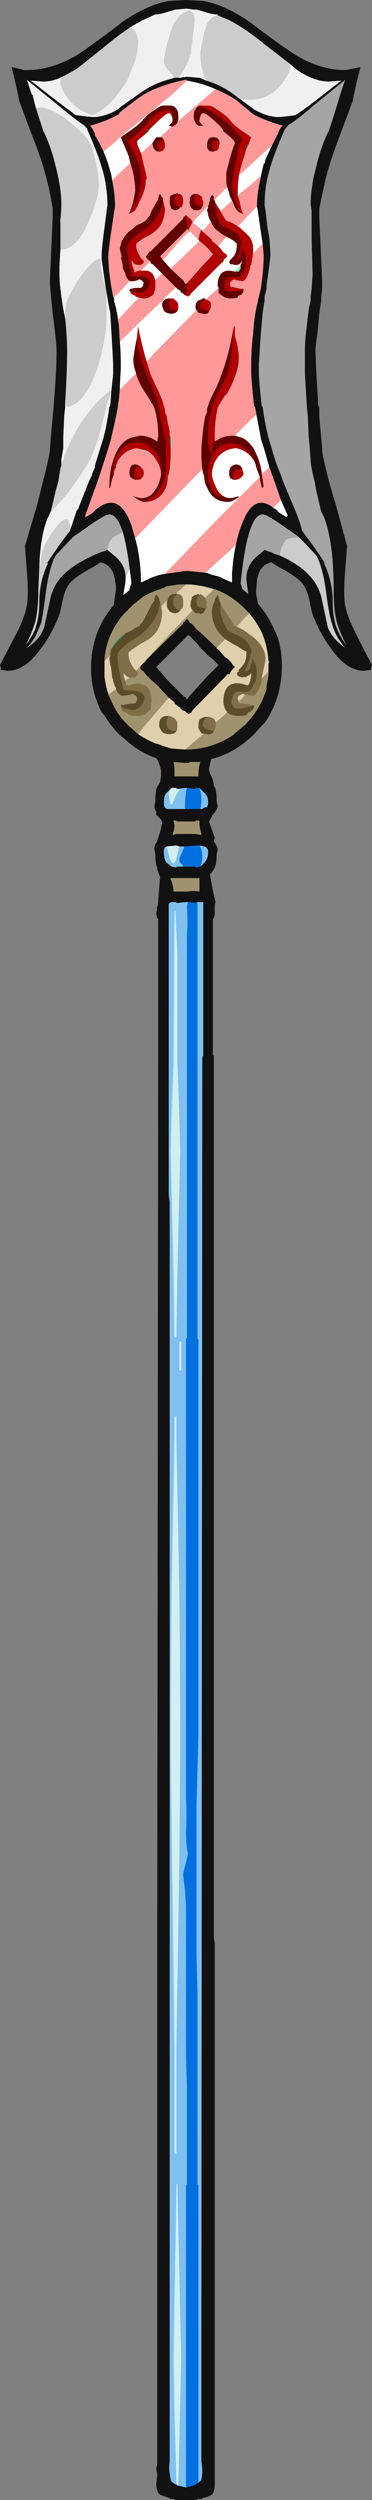 <?xml version="1.0" encoding="UTF-8" standalone="no"?>
<svg xmlns:ffdec="https://www.free-decompiler.com/flash" xmlns:xlink="http://www.w3.org/1999/xlink" ffdec:objectType="shape" height="130.25px" width="19.4px" xmlns="http://www.w3.org/2000/svg">
  <rect width="100%" height="100%" fill="#808080" stroke="none"/>
  <g transform="matrix(1.0, 0.0, 0.0, 1.0, 9.6, 68.35)">
    <path d="M0.15 -64.15 Q1.0 -64.0 1.65 -63.7 L1.45 -63.55 -0.35 -62.0 -0.3 -62.1 -0.3 -62.3 Q-0.3 -62.75 -0.65 -62.85 L-1.05 -62.85 Q-1.25 -62.85 -1.5 -62.65 -1.85 -62.45 -2.1 -62.15 -2.3 -61.9 -2.8 -61.55 L-3.3 -61.2 -2.9 -60.25 -2.8 -59.85 -3.35 -59.35 -3.75 -58.95 Q-3.8 -59.35 -3.95 -59.75 L-3.95 -59.8 -4.2 -60.45 -3.6 -60.95 -3.35 -61.2 -0.6 -63.45 0.15 -64.15 M4.6 -60.8 L4.55 -60.7 4.25 -60.05 4.2 -59.85 4.15 -59.8 4.0 -59.15 3.9 -59.1 3.4 -58.65 Q3.1 -58.45 2.8 -58.15 L2.8 -58.4 Q2.8 -58.75 2.85 -59.1 L2.85 -59.2 4.6 -60.8 M3.8 -57.6 L3.85 -57.35 4.05 -55.95 4.1 -55.65 3.6 -55.15 3.6 -55.4 Q3.6 -55.7 3.45 -55.95 3.3 -56.15 3.0 -56.4 2.95 -56.45 2.9 -56.5 L2.8 -56.55 3.8 -57.6 M3.8 -46.6 L4.0 -45.55 4.0 -45.5 4.15 -45.05 4.45 -44.0 4.05 -43.65 4.05 -43.7 Q4.0 -44.1 3.85 -44.5 L3.65 -44.95 Q3.35 -45.4 3.0 -45.55 L2.65 -45.65 3.75 -46.75 3.8 -46.6 M5.05 -42.3 L5.4 -41.5 5.35 -41.4 4.95 -41.65 4.8 -41.8 4.65 -41.9 5.05 -42.3 M2.7 -39.95 Q2.55 -39.25 2.5 -38.45 L2.5 -38.0 2.15 -38.15 1.85 -38.3 1.45 -38.4 1.2 -38.5 1.1 -38.5 2.7 -39.95 M-1.0 -38.45 Q-1.35 -38.4 -1.7 -38.25 -1.75 -38.25 -1.8 -38.2 L-2.25 -38.0 Q-2.25 -39.2 -2.55 -40.3 L0.35 -43.3 0.95 -43.9 1.0 -43.65 1.05 -43.55 Q1.05 -43.2 1.2 -42.95 1.5 -42.2 2.3 -42.2 2.5 -42.2 2.85 -42.45 L2.85 -42.5 Q2.55 -42.4 2.4 -42.4 2.2 -42.4 2.05 -42.5 1.8 -42.65 1.65 -43.0 1.5 -43.3 1.45 -43.6 1.45 -44.05 1.7 -44.45 2.05 -44.95 2.7 -45.0 3.3 -44.9 3.65 -44.35 L3.7 -44.25 3.75 -44.1 3.75 -44.0 3.8 -44.0 3.8 -43.9 3.95 -43.5 1.7 -41.25 -1.0 -38.45 M-3.35 -48.05 L-3.35 -48.25 -3.3 -49.2 -3.3 -49.3 Q-3.3 -49.95 -3.35 -50.55 L-1.55 -52.3 -1.1 -52.7 -0.95 -52.9 -0.5 -53.3 -0.45 -53.4 -0.35 -53.3 -0.2 -53.2 -0.15 -53.2 -0.2 -53.15 -0.15 -53.1 -0.1 -53.1 0.0 -53.0 0.1 -52.95 0.2 -52.9 0.25 -52.95 0.3 -52.95 0.35 -53.05 2.0 -54.7 2.0 -54.65 2.1 -54.85 2.25 -55.0 2.2 -55.1 2.05 -55.2 1.9 -55.4 1.75 -55.55 1.8 -55.55 2.15 -55.95 2.25 -56.0 2.35 -55.95 2.6 -55.8 2.75 -55.65 2.75 -55.6 Q2.75 -55.4 2.7 -55.2 L2.6 -55.0 2.4 -54.8 2.35 -54.7 2.4 -54.6 Q2.4 -54.55 2.5 -54.6 L2.6 -54.55 2.8 -54.55 2.9 -54.6 2.95 -54.65 3.0 -54.75 Q3.0 -54.7 3.0 -54.65 L2.95 -54.55 2.65 -54.2 2.35 -54.25 Q1.75 -54.25 1.75 -53.45 L1.8 -53.35 1.75 -53.3 1.3 -52.9 1.15 -52.75 1.1 -52.75 1.1 -52.8 0.95 -52.8 0.9 -52.75 0.75 -52.7 0.7 -52.65 Q0.6 -52.55 0.6 -52.4 L0.6 -52.25 0.65 -52.2 -1.55 -49.95 -1.95 -49.5 Q-2.2 -50.35 -2.4 -51.35 L-2.45 -50.85 -2.45 -50.8 -2.55 -50.3 -2.65 -49.65 Q-2.65 -49.3 -2.5 -48.9 L-3.35 -48.05 M-3.45 -51.7 Q-3.5 -52.2 -3.65 -52.65 L-3.65 -52.8 -3.65 -52.85 -3.35 -53.15 -2.9 -53.65 -2.8 -53.7 -2.6 -53.7 -2.45 -53.75 -2.4 -53.75 -2.35 -53.8 Q-2.15 -53.75 -2.1 -53.6 L-2.15 -53.55 Q-2.1 -53.5 -2.15 -53.45 -2.2 -53.4 -2.25 -53.35 L-2.6 -53.35 -2.75 -53.3 -2.8 -53.3 -2.85 -53.25 -2.85 -53.2 -2.8 -53.2 Q-2.85 -53.15 -2.7 -53.0 L-2.55 -52.95 -2.55 -52.9 -2.5 -52.9 Q-2.45 -52.85 -2.35 -52.85 L-2.5 -52.7 -3.35 -51.8 -3.45 -51.7 M2.3 -58.45 L2.4 -58.1 2.5 -57.9 1.9 -57.35 1.65 -57.75 1.6 -57.9 1.6 -57.95 2.25 -58.6 2.3 -58.45 M1.25 -57.6 L1.25 -57.5 1.2 -57.45 1.2 -57.35 1.25 -57.25 1.25 -57.15 Q1.3 -56.95 1.4 -56.8 L0.95 -56.3 0.9 -56.4 0.7 -56.55 0.45 -56.75 0.5 -56.8 0.45 -56.8 1.25 -57.6 M-0.65 -61.75 L-1.25 -61.2 -1.45 -61.2 -1.65 -60.9 -2.0 -60.6 -2.25 -60.35 -2.3 -60.5 -2.45 -60.85 -2.4 -60.85 -2.45 -60.9 Q-2.45 -61.0 -2.35 -61.1 L-2.15 -61.25 -1.85 -61.5 -1.85 -61.55 -1.45 -61.95 Q-0.95 -62.45 -0.8 -62.45 -0.7 -62.45 -0.65 -62.3 -0.6 -62.2 -0.6 -62.1 -0.6 -62.0 -0.65 -61.95 L-0.8 -61.8 -0.75 -61.8 -0.65 -61.75 M0.75 -55.85 L0.8 -55.8 Q0.35 -55.35 -0.45 -54.6 L-0.7 -54.35 -0.75 -54.4 -1.1 -54.8 -0.05 -56.0 0.3 -56.3 0.75 -55.85 M3.05 -43.85 Q3.0 -44.15 2.7 -44.15 2.35 -44.1 2.35 -43.7 2.35 -43.55 2.4 -43.45 2.45 -43.4 2.6 -43.35 L2.65 -43.35 Q2.85 -43.35 3.0 -43.5 3.1 -43.6 3.1 -43.7 L3.05 -43.85 M3.45 -33.2 L3.5 -33.3 3.5 -33.15 3.45 -33.2 M-2.05 -61.0 L-2.05 -61.0 M-2.25 -54.25 L-1.75 -54.75 -1.75 -54.65 -1.7 -54.6 -1.65 -54.6 -1.2 -54.15 -1.15 -54.1 -1.5 -53.75 -1.55 -53.9 Q-1.65 -54.2 -1.95 -54.25 L-2.25 -54.25 M-0.35 -52.15 Q-0.3 -52.2 -0.3 -52.4 -0.3 -52.6 -0.45 -52.7 L-0.55 -52.8 -0.7 -52.8 -0.75 -52.8 Q-0.95 -52.8 -1.05 -52.7 -1.15 -52.6 -1.15 -52.45 -1.1 -52.3 -1.05 -52.15 -1.0 -52.1 -0.9 -52.05 L-0.7 -52.0 Q-0.45 -52.0 -0.35 -52.15 M-2.85 -38.8 L-2.75 -38.05 -2.75 -37.95 -2.85 -37.65 -2.85 -37.6 -3.1 -37.4 -3.15 -37.35 -3.15 -37.45 -3.15 -37.5 Q-3.05 -38.0 -3.05 -38.2 L-3.05 -38.25 -2.85 -38.7 -2.85 -38.8" fill="#ffffff" fill-rule="evenodd" stroke="none"/>
    <path d="M8.4 -64.2 L8.35 -64.15 6.75 -62.85 Q5.7 -61.95 5.45 -61.85 L5.25 -61.6 Q4.7 -60.35 4.5 -59.65 L4.35 -59.1 Q4.2 -58.4 4.2 -57.65 L4.25 -57.35 4.35 -56.5 4.45 -55.95 Q4.5 -55.3 4.5 -55.05 4.5 -54.85 4.3 -53.45 L4.3 -53.3 4.2 -52.9 4.2 -52.7 4.1 -52.05 4.0 -50.95 3.9 -49.35 3.9 -48.85 Q3.95 -48.05 4.05 -47.2 L4.1 -47.15 Q4.2 -46.35 4.4 -45.55 L4.55 -45.05 Q4.75 -44.3 5.05 -43.6 L5.15 -43.3 5.8 -41.75 Q6.1 -41.0 6.15 -40.7 L6.6 -40.1 Q7.1 -39.4 7.35 -39.0 L7.3 -39.0 Q7.75 -38.05 7.75 -37.0 7.75 -36.2 7.95 -35.65 8.15 -35.15 8.45 -34.75 8.1 -35.45 7.95 -36.0 7.8 -36.65 7.8 -37.6 7.8 -40.1 7.3 -41.4 L7.15 -41.7 6.9 -42.75 6.8 -43.3 Q6.6 -44.05 6.6 -44.4 L6.55 -45.0 6.55 -45.05 6.5 -45.55 6.45 -46.7 6.4 -47.15 6.4 -47.2 6.3 -48.85 6.3 -50.1 Q6.3 -50.5 6.35 -50.95 L6.5 -52.25 6.6 -52.7 6.6 -52.9 6.65 -53.3 6.7 -54.05 6.65 -55.95 6.65 -57.35 6.6 -57.7 Q6.6 -58.3 6.75 -59.1 L6.9 -59.7 Q7.15 -60.75 7.55 -61.55 7.75 -62.1 8.15 -63.45 L8.4 -64.2 M2.9 -63.2 L3.65 -62.65 Q4.35 -62.25 4.95 -62.25 L5.45 -62.3 5.8 -62.35 Q6.2 -62.6 6.85 -63.1 L8.2 -64.15 7.55 -64.1 Q6.8 -64.1 5.9 -64.7 L5.55 -65.0 4.25 -66.0 Q3.15 -66.9 2.35 -67.3 L1.75 -67.55 1.75 -67.6 1.7 -67.6 Q1.45 -67.6 1.0 -67.75 L0.65 -67.85 0.5 -67.85 0.15 -67.9 0.1 -67.9 -0.45 -67.85 -0.8 -67.75 Q-1.25 -67.6 -1.45 -67.6 L-1.5 -67.6 -2.15 -67.3 Q-2.45 -67.15 -2.85 -66.9 L-3.35 -66.55 -4.05 -66.0 Q-5.4 -64.9 -5.7 -64.7 L-6.35 -64.35 Q-6.85 -64.1 -7.35 -64.1 L-8.0 -64.15 -6.65 -63.1 -5.65 -62.35 -5.6 -62.35 -5.25 -62.3 -4.75 -62.25 Q-4.15 -62.25 -3.45 -62.65 L-3.35 -62.75 -2.3 -63.5 Q-1.65 -63.95 -1.0 -64.15 L-0.5 -64.3 -0.2 -64.3 0.15 -64.35 0.75 -64.3 0.8 -64.3 1.15 -64.15 Q1.85 -63.95 2.5 -63.5 L2.9 -63.2 M8.7 -64.75 L9.2 -64.85 Q8.9 -63.7 8.8 -63.1 L8.05 -61.1 Q7.65 -60.05 7.4 -59.1 7.2 -58.25 7.05 -57.45 L7.05 -57.05 7.1 -55.95 7.2 -53.7 7.2 -53.3 7.15 -52.9 7.15 -52.7 7.05 -52.0 6.95 -50.95 Q6.85 -50.35 6.85 -50.05 L6.9 -48.85 7.0 -47.2 7.05 -47.15 7.05 -46.65 7.15 -45.55 7.2 -45.05 7.2 -44.85 Q7.3 -44.25 7.55 -43.3 7.7 -42.75 7.9 -42.1 L8.5 -39.9 8.4 -38.6 Q8.3 -37.4 8.4 -36.8 8.45 -36.5 8.65 -36.0 8.85 -35.55 9.15 -34.95 L9.8 -33.7 9.75 -33.55 9.75 -33.45 9.4 -33.4 Q9.0 -33.4 8.65 -33.6 8.1 -33.9 7.6 -34.65 7.15 -35.25 6.75 -36.2 6.65 -36.45 6.55 -37.0 6.45 -37.5 6.3 -37.75 6.1 -38.2 4.95 -38.8 L4.55 -39.05 Q3.9 -38.9 3.8 -38.1 L3.75 -37.45 3.85 -36.9 Q4.2 -36.5 4.45 -36.05 4.7 -35.6 4.9 -35.1 5.1 -34.4 5.1 -33.65 5.1 -32.05 4.25 -30.75 L3.65 -30.1 Q2.65 -29.1 1.4 -28.8 L1.4 -28.75 1.3 -28.3 Q1.3 -28.15 1.4 -27.95 L1.45 -27.85 Q1.55 -27.6 1.55 -27.4 L1.6 -27.35 Q1.7 -27.15 1.7 -26.6 L1.75 -26.35 Q1.7 -26.1 1.5 -25.9 L1.45 -25.85 1.45 -25.8 1.3 -25.55 1.6 -24.7 1.55 -24.5 Q1.7 -24.35 1.75 -24.1 L1.7 -23.85 Q1.7 -23.35 1.6 -23.15 1.5 -22.95 1.35 -22.8 L1.4 -22.5 Q1.55 -21.65 1.65 -21.35 L1.6 -21.2 1.6 -20.8 Q1.6 -20.6 1.5 -20.45 L1.5 -13.4 1.55 -13.35 1.55 32.6 1.6 32.9 1.6 61.05 Q1.6 61.55 1.4 61.65 1.25 61.75 0.95 61.8 L0.95 61.85 0.7 61.85 0.65 61.9 -0.5 61.9 -0.5 61.85 -0.75 61.85 -0.75 61.8 -1.2 61.65 Q-1.45 61.55 -1.45 61.05 L-1.4 60.6 -1.45 60.25 -1.4 60.05 -1.4 32.6 -1.35 -13.35 -1.35 -20.45 Q-1.45 -20.6 -1.45 -20.8 L-1.4 -21.0 -1.45 -21.05 -1.4 -21.05 -1.35 -21.35 -1.35 -21.45 -1.25 -22.65 -1.4 -23.05 -1.4 -23.15 Q-1.5 -23.35 -1.5 -23.85 L-1.55 -24.1 Q-1.55 -24.35 -1.4 -24.5 L-1.4 -24.55 -1.25 -25.0 Q-1.15 -25.4 -1.15 -25.5 -1.15 -25.6 -1.25 -25.7 L-1.45 -25.9 -1.45 -26.05 Q-1.55 -26.2 -1.55 -26.35 L-1.5 -26.6 Q-1.5 -27.15 -1.4 -27.35 L-1.25 -27.6 -1.2 -27.95 -1.2 -28.2 Q-1.3 -28.65 -1.45 -28.85 -2.35 -29.15 -3.1 -29.85 L-3.35 -30.05 Q-3.8 -30.5 -4.1 -31.0 L-4.3 -31.25 Q-4.8 -32.2 -4.85 -33.35 L-4.85 -33.55 Q-4.85 -35.45 -3.65 -36.85 L-3.65 -36.95 -3.55 -37.65 -3.55 -37.8 -3.6 -38.1 Q-3.7 -38.9 -4.35 -39.05 L-4.75 -38.8 Q-5.9 -38.2 -6.1 -37.75 -6.25 -37.5 -6.35 -37.0 -6.45 -36.45 -6.55 -36.2 -6.95 -35.25 -7.4 -34.65 L-7.75 -34.2 Q-8.45 -33.4 -9.2 -33.4 L-9.55 -33.45 -9.55 -33.55 -9.6 -33.7 -8.95 -34.95 Q-8.3 -36.15 -8.2 -36.8 -8.1 -37.4 -8.2 -38.6 L-8.3 -39.9 -7.75 -41.75 -7.65 -42.1 -7.35 -43.3 Q-7.1 -44.25 -7.0 -44.85 L-6.95 -45.55 -6.85 -46.65 -6.8 -47.15 -6.8 -47.2 Q-6.65 -49.05 -6.65 -50.05 -6.65 -50.5 -6.85 -52.0 -7.0 -53.45 -7.0 -53.7 L-6.85 -57.05 -6.85 -57.45 Q-7.1 -59.2 -7.85 -61.1 L-8.4 -62.55 -8.6 -63.1 Q-8.7 -63.7 -9.0 -64.85 L-8.5 -64.75 -8.4 -64.7 -8.2 -64.7 Q-6.9 -64.7 -5.55 -65.5 -4.8 -66.0 -3.35 -67.1 L-3.3 -67.15 Q-1.95 -68.1 -0.8 -68.3 L0.1 -68.35 1.0 -68.3 Q2.15 -68.1 3.5 -67.15 5.0 -66.0 5.8 -65.5 7.1 -64.7 8.4 -64.7 L8.7 -64.75 M0.15 -64.15 L0.1 -64.2 Q-1.6 -63.85 -2.5 -63.15 L-3.35 -62.5 -3.4 -62.4 Q-4.0 -62.05 -4.9 -61.8 -4.8 -61.7 -4.65 -61.4 L-4.65 -61.3 Q-4.4 -60.9 -4.2 -60.45 L-3.95 -59.8 -3.95 -59.75 Q-3.8 -59.35 -3.75 -58.95 -3.6 -58.25 -3.6 -57.6 -3.95 -55.35 -3.95 -55.05 -3.95 -54.15 -3.7 -52.9 L-3.65 -52.8 -3.65 -52.65 Q-3.5 -52.2 -3.45 -51.7 L-3.4 -51.4 -3.35 -50.55 Q-3.3 -49.95 -3.3 -49.3 L-3.3 -49.2 -3.35 -48.25 -3.35 -48.05 -3.4 -47.55 -3.45 -47.2 -3.45 -47.15 Q-3.6 -46.35 -3.8 -45.55 L-3.8 -45.5 Q-4.05 -44.65 -4.5 -43.3 L-5.15 -41.5 -5.15 -41.4 Q-4.95 -41.5 -4.75 -41.65 L-4.6 -41.8 Q-3.4 -42.8 -2.75 -41.0 -2.65 -40.65 -2.55 -40.3 -2.25 -39.2 -2.25 -38.0 L-1.8 -38.2 Q-1.75 -38.25 -1.7 -38.25 -1.35 -38.4 -1.0 -38.45 L0.05 -38.6 0.25 -38.6 1.2 -38.5 1.45 -38.4 1.85 -38.3 2.15 -38.15 2.5 -38.0 2.5 -38.45 Q2.55 -39.25 2.7 -39.95 2.8 -40.5 3.0 -41.0 3.6 -42.7 4.65 -41.9 L4.8 -41.8 4.95 -41.65 5.35 -41.4 5.4 -41.5 5.05 -42.3 4.7 -43.3 4.45 -44.0 4.15 -45.05 4.0 -45.5 4.0 -45.55 3.8 -46.6 3.7 -47.15 3.65 -47.2 Q3.55 -48.05 3.5 -48.85 L3.5 -49.3 Q3.5 -50.2 3.6 -50.95 3.65 -51.9 3.85 -52.65 L3.85 -52.7 4.0 -53.3 Q4.15 -54.3 4.15 -55.05 L4.1 -55.65 4.05 -55.95 3.85 -57.35 3.8 -57.6 Q3.8 -58.3 4.0 -59.1 L4.0 -59.15 4.15 -59.8 4.2 -59.85 4.25 -60.05 4.55 -60.7 4.6 -60.8 4.9 -61.4 Q5.0 -61.7 5.15 -61.8 4.25 -62.05 3.6 -62.4 L2.7 -63.15 Q2.25 -63.45 1.65 -63.7 1.0 -64.0 0.15 -64.15 M6.0 -40.35 L5.95 -40.4 4.8 -41.2 4.3 -41.5 4.1 -41.55 Q3.3 -41.55 2.95 -37.95 L3.05 -37.65 3.35 -37.4 3.3 -37.75 3.25 -38.15 3.25 -38.2 Q3.25 -38.95 3.9 -39.45 L4.2 -39.7 4.45 -39.6 4.5 -39.6 4.7 -39.5 5.0 -39.4 Q6.0 -38.95 6.5 -38.4 7.05 -37.85 7.2 -37.05 L7.5 -35.65 Q7.75 -35.05 8.4 -34.6 7.9 -35.15 7.7 -35.9 7.55 -36.35 7.4 -37.55 7.25 -38.6 7.0 -39.2 L6.9 -39.4 6.3 -40.05 6.0 -40.35 M3.4 -36.4 L3.15 -36.65 Q2.45 -37.35 1.6 -37.65 L1.55 -37.65 Q0.95 -37.85 0.3 -37.9 L0.1 -37.9 -0.25 -37.9 -0.95 -37.8 -1.0 -37.75 -1.25 -37.65 Q-1.75 -37.5 -2.15 -37.25 L-2.65 -36.85 -3.15 -36.35 Q-4.05 -35.3 -4.15 -34.0 L-4.15 -33.9 -4.15 -33.1 Q-4.1 -32.65 -3.95 -32.2 L-3.95 -32.15 -3.8 -31.85 Q-3.5 -31.1 -2.9 -30.55 L-2.4 -30.1 Q-1.95 -29.8 -1.45 -29.6 -1.35 -29.6 -1.15 -29.5 L-0.65 -29.35 0.05 -29.3 0.25 -29.3 Q1.5 -29.35 2.55 -30.05 L2.65 -30.15 3.2 -30.6 3.55 -31.0 Q4.05 -31.65 4.3 -32.45 L4.3 -32.6 4.4 -33.15 4.4 -33.35 4.4 -33.7 Q4.4 -33.8 4.45 -33.9 L4.4 -33.9 Q4.35 -34.7 4.05 -35.4 3.8 -35.9 3.4 -36.4 M-0.8 -32.0 L-1.35 -32.6 -1.85 -33.05 -1.85 -33.1 -1.9 -33.1 -1.95 -33.15 -2.1 -33.35 -2.15 -33.4 -2.25 -33.45 -2.3 -33.55 Q-2.25 -33.6 -2.25 -33.7 L-2.05 -33.85 -2.0 -33.9 -2.0 -33.95 -0.05 -35.85 -0.05 -35.9 0.15 -36.1 0.25 -36.0 0.3 -35.9 0.4 -35.85 0.6 -35.65 0.55 -35.65 0.85 -35.4 1.7 -34.6 1.7 -34.55 1.75 -34.55 2.15 -34.1 2.25 -34.05 2.45 -33.85 2.55 -33.7 2.65 -33.6 2.5 -33.45 2.4 -33.3 2.35 -33.2 2.3 -33.25 0.4 -31.3 0.4 -31.25 0.35 -31.2 0.3 -31.2 0.25 -31.15 0.15 -31.2 0.05 -31.3 -0.1 -31.35 -0.2 -31.45 -0.2 -31.5 -0.25 -31.5 -0.5 -31.7 -0.5 -31.75 -0.55 -31.8 -0.8 -32.0 M1.5 -34.0 L1.25 -34.2 0.85 -34.6 0.7 -34.8 0.25 -35.25 0.2 -35.25 -1.45 -33.6 -0.85 -32.9 0.0 -32.05 0.05 -32.05 0.15 -31.9 0.25 -32.05 1.2 -33.1 1.8 -33.7 1.5 -34.0 M0.15 -28.6 L0.05 -28.6 -0.55 -28.65 Q-0.5 -28.45 -0.5 -28.25 L-0.5 -27.9 0.75 -27.9 0.75 -27.95 Q0.75 -28.4 0.85 -28.65 L0.3 -28.65 0.25 -28.6 0.15 -28.6 M0.8 -27.3 L0.6 -27.3 0.6 -27.25 0.55 -27.25 0.15 -27.3 0.1 -27.3 -0.3 -27.25 -0.4 -27.25 -0.4 -27.3 -0.65 -27.3 -0.75 -27.2 -0.95 -27.0 Q-1.05 -26.85 -1.05 -26.6 L-1.05 -26.45 Q-1.05 -26.3 -0.9 -26.2 L0.05 -26.2 0.85 -26.2 0.95 -26.2 Q1.05 -26.3 1.2 -26.3 L1.25 -26.45 1.25 -26.6 Q1.25 -26.85 1.1 -27.0 L0.8 -27.3 M0.6 -25.55 L-0.4 -25.55 -0.4 -25.6 -0.55 -25.6 -0.5 -25.35 Q-0.5 -25.15 -0.6 -24.85 L-0.4 -24.9 0.6 -24.9 0.9 -24.85 0.9 -24.9 Q0.8 -25.2 0.8 -25.5 L0.8 -25.6 0.6 -25.6 0.6 -25.55 M0.85 -23.2 L1.1 -23.45 Q1.25 -23.65 1.25 -23.9 L1.25 -24.05 Q1.2 -24.2 1.05 -24.25 L0.8 -24.3 0.6 -24.3 0.15 -24.25 0.0 -24.25 -0.25 -24.25 -0.4 -24.3 -0.9 -24.25 Q-1.05 -24.2 -1.05 -24.05 L-1.05 -23.9 Q-1.05 -23.65 -0.95 -23.45 -0.85 -23.35 -0.65 -23.2 L-0.4 -23.15 -0.4 -23.2 -0.1 -23.2 0.6 -23.2 0.6 -23.15 0.8 -23.2 0.85 -23.2 M0.15 -22.6 L-0.7 -22.6 -0.7 -22.55 Q-0.55 -22.2 -0.55 -21.9 L0.15 -21.9 Q0.5 -21.95 0.8 -21.9 L0.8 -22.6 0.15 -22.6 M0.3 -21.35 L0.1 -21.35 -0.4 -21.3 -0.4 -21.35 -0.7 -21.35 -0.8 -21.25 -0.8 -6.05 -0.75 -5.75 -0.75 59.9 Q-0.8 60.2 -0.75 60.5 L-0.7 60.85 Q-0.65 61.0 -0.4 61.1 L-0.35 61.15 -0.3 61.15 0.1 61.25 0.5 61.15 0.75 61.0 0.9 60.85 0.95 60.5 Q0.95 60.2 0.9 59.9 L0.9 53.4 0.95 -13.3 1.0 -13.35 1.0 -21.35 0.7 -21.35 0.6 -21.35 0.6 -21.3 0.3 -21.35 M-4.65 -44.0 L-4.65 -44.1 -4.2 -45.55 Q-4.0 -46.35 -3.9 -47.15 L-3.85 -47.2 -3.8 -47.9 Q-3.75 -48.4 -3.7 -48.85 L-3.7 -49.35 Q-3.7 -49.55 -3.85 -52.05 L-3.95 -52.55 -4.1 -53.45 -4.3 -54.85 -4.3 -55.05 Q-4.3 -55.4 -4.15 -56.5 L-4.0 -57.65 Q-4.0 -58.7 -4.3 -59.65 -4.5 -60.35 -5.05 -61.6 L-5.05 -61.65 -5.25 -61.85 Q-5.45 -61.95 -6.55 -62.85 L-8.15 -64.15 -8.2 -64.2 -7.95 -63.45 -7.9 -63.4 -7.75 -62.8 -7.35 -61.55 Q-6.95 -60.75 -6.7 -59.7 -6.4 -58.55 -6.4 -57.7 -6.4 -57.4 -6.45 -56.9 L-6.45 -55.35 -6.5 -54.5 -6.5 -54.3 -6.5 -54.25 -6.5 -54.05 Q-6.5 -53.45 -6.3 -52.25 L-6.2 -51.75 Q-6.1 -50.8 -6.1 -50.1 -6.1 -49.0 -6.2 -47.4 L-6.2 -47.15 -6.25 -46.7 -6.3 -45.55 -6.3 -45.0 -6.4 -44.4 -6.4 -44.05 -6.45 -43.95 -6.55 -43.3 -6.7 -42.75 -6.95 -41.7 -7.05 -41.5 -7.05 -41.45 -7.1 -41.4 Q-7.5 -40.45 -7.55 -38.8 L-7.6 -37.6 Q-7.6 -36.65 -7.75 -36.0 -7.9 -35.45 -8.25 -34.75 -7.95 -35.15 -7.75 -35.6 L-7.75 -35.65 Q-7.55 -36.2 -7.55 -37.0 -7.55 -38.05 -7.1 -39.0 L-7.15 -39.0 Q-6.9 -39.4 -6.4 -40.1 L-5.95 -40.7 -5.9 -40.85 Q-5.8 -41.15 -5.6 -41.75 L-5.55 -41.8 -5.5 -41.9 -4.95 -43.3 -4.8 -43.6 -4.8 -43.65 -4.65 -44.0 M-3.2 -40.65 Q-3.5 -41.55 -3.9 -41.55 L-4.1 -41.5 -4.6 -41.2 -5.75 -40.4 -6.1 -40.05 -6.7 -39.4 -6.8 -39.2 Q-7.05 -38.6 -7.2 -37.55 -7.35 -36.35 -7.45 -35.9 -7.6 -35.55 -7.75 -35.2 -7.95 -34.85 -8.2 -34.6 -7.95 -34.75 -7.75 -34.95 -7.45 -35.25 -7.3 -35.65 L-7.0 -37.05 Q-6.85 -37.85 -6.3 -38.4 -5.65 -39.05 -4.3 -39.6 L-4.25 -39.6 -4.0 -39.7 -3.7 -39.45 Q-3.05 -38.95 -3.05 -38.25 L-3.05 -38.2 Q-3.05 -38.0 -3.15 -37.5 L-3.15 -37.45 -3.2 -37.35 -3.1 -37.4 -2.85 -37.6 -2.85 -37.65 -2.75 -37.95 -2.75 -38.05 -2.85 -38.8 Q-3.0 -39.95 -3.2 -40.65" fill="#111111" fill-rule="evenodd" stroke="none"/>
    <path d="M2.65 -61.1 L2.65 -61.1 M2.95 -54.55 L2.95 -54.35 2.85 -54.2 2.65 -54.2 2.95 -54.55 M0.2 29.35 L0.2 29.35 M-2.45 -61.0 L-2.45 -61.0" fill="#7efab7" fill-rule="evenodd" stroke="none"/>
    <path d="M-2.05 -61.0 L-2.05 -61.0" fill="#00a271" fill-rule="evenodd" stroke="none"/>
    <path d="M1.9 -36.95 L1.85 -37.0 1.85 -37.05 Q1.8 -37.15 1.8 -37.2 L1.8 -37.25 Q1.75 -37.45 1.6 -37.1 L1.6 -37.05 1.5 -36.8 1.45 -36.55 1.45 -36.5 Q1.45 -35.75 1.95 -35.25 L2.15 -35.05 1.7 -34.6 0.85 -35.4 0.55 -35.65 0.6 -35.65 0.4 -35.85 0.3 -35.9 0.25 -36.0 0.15 -36.1 -0.05 -35.9 -0.05 -35.85 -2.0 -33.95 -2.0 -33.9 -2.05 -33.85 -2.25 -33.7 Q-2.25 -33.6 -2.3 -33.55 L-2.25 -33.45 -2.15 -33.4 -2.1 -33.35 -1.95 -33.15 -1.9 -33.1 -1.85 -33.1 -1.85 -33.05 -1.35 -32.6 -0.8 -32.0 -2.0 -30.6 -2.4 -30.1 -2.9 -30.55 Q-3.5 -31.1 -3.8 -31.85 L-3.95 -32.15 -3.55 -32.45 Q-3.4 -32.1 -3.2 -32.1 L-2.8 -32.15 -2.75 -32.2 Q-2.5 -32.15 -2.45 -32.0 L-2.45 -31.9 Q-2.45 -31.85 -2.5 -31.75 -2.55 -31.7 -2.6 -31.7 -2.9 -31.7 -3.2 -31.6 L-3.25 -31.65 -3.3 -31.6 -3.3 -31.55 -3.25 -31.5 Q-3.3 -31.4 -3.15 -31.25 L-2.95 -31.2 -2.95 -31.15 Q-2.85 -31.05 -2.45 -31.05 -2.2 -31.05 -2.0 -31.15 L-1.75 -31.4 -1.7 -31.8 Q-1.7 -32.65 -2.25 -32.7 L-2.4 -32.75 -2.65 -32.7 -2.85 -32.65 -2.95 -32.6 -2.9 -32.65 -3.0 -32.65 -3.1 -32.95 -3.1 -32.85 -2.85 -33.05 -2.7 -33.05 Q-2.45 -33.05 -2.4 -33.3 L-2.6 -33.5 -2.5 -33.4 Q-1.75 -34.2 -0.9 -35.15 L0.45 -36.55 0.6 -36.4 0.8 -36.4 0.85 -36.35 Q1.05 -36.4 1.1 -36.6 L1.15 -36.65 1.2 -36.7 1.15 -36.85 1.2 -36.95 1.15 -37.05 1.1 -37.2 1.55 -37.65 1.6 -37.65 Q2.45 -37.35 3.15 -36.65 L3.4 -36.4 3.1 -36.1 2.75 -35.7 2.6 -35.75 2.5 -35.95 1.95 -36.8 1.9 -36.95 M2.25 -31.25 Q2.45 -31.05 2.85 -31.05 3.15 -31.05 3.25 -31.1 L3.3 -31.15 3.3 -31.2 3.5 -31.3 Q3.65 -31.45 3.65 -31.55 L3.65 -31.55 3.65 -31.6 3.65 -31.65 Q3.65 -31.6 3.6 -31.6 L3.55 -31.6 Q3.25 -31.7 2.95 -31.7 2.8 -31.7 2.8 -31.95 L2.85 -31.8 3.2 -32.15 3.55 -32.1 Q3.8 -32.1 4.0 -32.7 L4.05 -32.9 4.05 -33.0 4.4 -33.35 4.4 -33.15 4.3 -32.6 4.3 -32.45 Q4.05 -31.65 3.55 -31.0 L3.2 -30.6 2.65 -30.15 2.55 -30.05 Q1.5 -29.35 0.25 -29.3 L0.05 -29.3 1.0 -30.1 0.9 -30.15 1.2 -30.1 Q1.45 -30.05 1.55 -30.25 1.65 -30.4 1.65 -30.6 L1.65 -30.7 2.1 -31.1 2.25 -31.25 M0.1 -37.9 L-0.45 -37.4 -0.6 -37.4 -0.7 -37.35 -0.8 -37.25 Q-0.85 -37.2 -0.85 -37.1 L-0.9 -36.95 -0.9 -37.05 -1.2 -36.75 -1.25 -37.0 -1.3 -37.1 -1.3 -37.15 Q-1.5 -37.6 -1.55 -37.05 L-1.7 -36.85 -2.1 -36.05 -2.2 -35.9 -2.3 -35.8 -2.3 -35.75 -2.6 -35.6 -2.75 -35.5 -2.95 -35.4 -3.0 -35.4 Q-3.55 -35.0 -3.75 -34.6 L-3.8 -34.55 -3.85 -34.3 -3.85 -34.2 -4.15 -33.9 -4.15 -34.0 Q-4.05 -35.3 -3.15 -36.35 L-2.65 -36.85 -2.15 -37.25 Q-1.75 -37.5 -1.25 -37.65 L-1.0 -37.75 -0.95 -37.8 -0.25 -37.9 0.1 -37.9 M0.15 -28.6 L0.25 -28.6 0.3 -28.65 0.85 -28.65 Q0.75 -28.4 0.75 -27.95 L0.75 -27.9 -0.5 -27.9 -0.5 -28.25 Q-0.5 -28.45 -0.55 -28.65 L0.05 -28.6 0.15 -28.6 M0.6 -25.55 L0.6 -25.6 0.8 -25.6 0.8 -25.5 Q0.8 -25.2 0.9 -24.9 L0.9 -24.85 0.6 -24.9 -0.4 -24.9 -0.6 -24.85 Q-0.5 -25.15 -0.5 -25.35 L-0.55 -25.6 -0.4 -25.6 -0.4 -25.55 0.6 -25.55 M0.15 -22.6 L0.8 -22.6 0.8 -21.9 Q0.5 -21.95 0.15 -21.9 L-0.55 -21.9 Q-0.55 -22.2 -0.7 -22.55 L-0.7 -22.6 0.15 -22.6" fill="#a1926f" fill-rule="evenodd" stroke="none"/>
    <path d="M2.75 -35.7 L3.1 -36.1 3.4 -36.4 Q3.8 -35.9 4.05 -35.4 4.35 -34.7 4.4 -33.9 L4.45 -33.9 Q4.4 -33.8 4.4 -33.7 L4.4 -33.35 4.05 -33.0 4.05 -33.05 Q4.2 -33.7 4.25 -34.05 4.2 -34.7 3.55 -35.2 L3.4 -35.3 Q3.1 -35.55 2.75 -35.7 M1.55 -37.65 L1.1 -37.2 1.0 -37.3 0.85 -37.4 0.8 -37.35 0.75 -37.4 0.6 -37.35 0.55 -37.35 0.5 -37.3 0.4 -37.25 0.4 -37.1 0.35 -37.05 0.35 -36.95 Q0.3 -36.7 0.45 -36.55 L-0.9 -35.15 Q-1.75 -34.2 -2.5 -33.4 L-2.6 -33.5 -2.7 -33.65 Q-2.9 -33.95 -2.9 -34.3 L-2.9 -34.35 -2.8 -34.45 -2.2 -34.85 -2.1 -34.9 Q-1.8 -35.05 -1.55 -35.3 -1.15 -35.75 -1.15 -36.5 L-1.2 -36.75 -0.9 -37.05 -0.9 -36.95 -0.9 -36.9 Q-0.9 -36.7 -0.85 -36.65 -0.75 -36.45 -0.65 -36.45 L-0.55 -36.4 -0.5 -36.4 Q-0.3 -36.4 -0.2 -36.55 L-0.1 -36.65 Q-0.05 -36.7 -0.05 -36.85 L-0.05 -37.0 Q-0.05 -37.4 -0.35 -37.4 L-0.45 -37.45 -0.45 -37.4 0.1 -37.9 0.3 -37.9 Q0.95 -37.85 1.55 -37.65 M-2.85 -33.05 L-3.1 -32.85 -3.1 -32.95 -3.1 -33.0 -3.15 -33.1 -3.15 -33.3 Q-3.05 -33.1 -2.85 -33.05 M-3.55 -32.45 L-3.95 -32.15 -3.95 -32.2 Q-4.1 -32.65 -4.15 -33.1 L-4.15 -33.9 -3.85 -34.2 -3.85 -34.15 -3.9 -34.05 -3.85 -33.75 -3.8 -33.5 -3.75 -33.05 -3.7 -32.95 -3.7 -32.9 Q-3.65 -32.65 -3.55 -32.5 L-3.55 -32.45 M-2.4 -30.1 L-2.0 -30.6 -0.8 -32.0 -0.55 -31.8 -0.5 -31.75 -0.5 -31.7 -0.25 -31.5 -0.2 -31.5 -0.2 -31.45 -0.1 -31.35 0.05 -31.3 0.15 -31.2 0.25 -31.15 0.3 -31.2 0.35 -31.2 0.4 -31.25 0.4 -31.3 2.3 -33.25 2.35 -33.2 2.4 -33.3 2.5 -33.45 2.65 -33.6 2.55 -33.7 2.45 -33.85 2.25 -34.05 2.15 -34.1 1.75 -34.55 1.7 -34.55 1.7 -34.6 2.15 -35.05 Q2.3 -34.95 2.55 -34.8 L2.75 -34.7 3.05 -34.5 3.25 -34.4 3.25 -34.3 Q3.25 -34.05 3.15 -33.8 L3.0 -33.6 2.85 -33.45 2.85 -33.35 2.8 -33.35 2.75 -33.25 2.8 -33.15 Q2.85 -33.1 2.9 -33.1 L3.05 -33.05 3.15 -33.1 3.15 -33.05 3.2 -33.1 3.2 -33.05 3.25 -33.1 3.45 -33.2 3.5 -33.15 3.45 -32.85 3.35 -32.65 3.25 -32.65 Q3.0 -32.75 2.75 -32.75 2.05 -32.75 2.05 -31.75 L2.1 -31.5 2.15 -31.4 Q2.2 -31.3 2.25 -31.25 L2.1 -31.1 1.65 -30.7 Q1.6 -30.95 1.3 -31.0 L1.1 -31.0 Q0.9 -30.95 0.8 -30.85 0.75 -30.7 0.75 -30.55 L0.75 -30.4 0.9 -30.15 1.0 -30.1 0.05 -29.3 -0.65 -29.35 -1.15 -29.5 Q-1.35 -29.6 -1.45 -29.6 -1.95 -29.8 -2.4 -30.1 M2.8 -31.95 L2.8 -32.0 Q2.85 -32.15 3.1 -32.2 L3.15 -32.15 3.2 -32.15 2.85 -31.8 2.8 -31.95 M-0.4 -30.25 Q-0.35 -30.35 -0.35 -30.55 -0.35 -30.9 -0.65 -31.0 L-0.75 -31.05 -0.8 -31.05 -0.85 -31.05 Q-1.3 -31.05 -1.3 -30.6 -1.3 -30.45 -1.2 -30.3 -1.15 -30.2 -1.05 -30.15 -0.9 -30.1 -0.8 -30.1 -0.5 -30.1 -0.4 -30.25" fill="#dfcfab" fill-rule="evenodd" stroke="none"/>
    <path d="M2.15 -35.05 L1.95 -35.25 Q1.45 -35.75 1.45 -36.5 L1.45 -36.55 1.5 -36.8 1.6 -37.05 1.6 -37.1 Q1.75 -37.45 1.8 -37.25 L1.8 -37.2 Q1.8 -37.15 1.85 -37.05 L1.85 -37.0 1.9 -36.95 1.9 -36.45 Q2.0 -35.95 2.15 -35.75 2.25 -35.5 2.35 -35.45 L3.0 -35.15 Q3.4 -34.85 3.45 -34.6 L3.5 -34.55 Q3.55 -34.3 3.3 -33.7 3.25 -33.5 3.15 -33.35 3.35 -33.4 3.45 -33.55 3.45 -33.75 3.55 -33.8 L3.55 -34.05 Q3.65 -33.95 3.75 -33.65 3.85 -33.2 3.7 -32.8 L3.6 -32.65 3.6 -32.6 Q3.45 -32.25 3.05 -32.3 2.65 -32.4 2.55 -32.1 2.35 -31.6 2.7 -31.45 2.85 -31.4 3.3 -31.5 L3.65 -31.6 3.65 -31.55 3.65 -31.55 Q3.65 -31.45 3.5 -31.3 L3.3 -31.2 3.3 -31.15 3.25 -31.1 Q3.15 -31.05 2.85 -31.05 2.45 -31.05 2.25 -31.25 2.2 -31.3 2.15 -31.4 L2.1 -31.5 2.05 -31.75 Q2.05 -32.75 2.75 -32.75 3.0 -32.75 3.25 -32.65 L3.35 -32.65 3.45 -32.85 3.5 -33.15 3.5 -33.3 3.45 -33.2 3.25 -33.1 3.2 -33.05 3.2 -33.1 3.15 -33.05 3.15 -33.1 3.05 -33.05 2.9 -33.1 Q2.85 -33.1 2.8 -33.15 L2.75 -33.25 2.8 -33.35 2.85 -33.35 2.85 -33.45 3.0 -33.6 3.15 -33.8 Q3.25 -34.05 3.25 -34.3 L3.25 -34.4 3.05 -34.5 2.75 -34.7 2.55 -34.8 Q2.3 -34.95 2.15 -35.05 M1.15 -36.65 L1.1 -36.6 Q1.05 -36.4 0.85 -36.35 L0.8 -36.4 0.6 -36.4 0.45 -36.55 Q0.3 -36.7 0.35 -36.95 L0.35 -37.05 0.4 -37.1 0.4 -37.25 0.5 -37.3 0.55 -37.35 0.6 -37.35 0.75 -37.4 0.8 -37.35 0.85 -37.4 0.85 -37.35 0.7 -37.25 Q0.55 -36.8 0.85 -36.7 L1.15 -36.65 M-3.25 -31.5 L-3.3 -31.55 -3.3 -31.6 -3.25 -31.65 -3.2 -31.6 Q-2.9 -31.7 -2.6 -31.7 -2.55 -31.7 -2.5 -31.75 -2.45 -31.85 -2.45 -31.9 L-2.45 -32.0 Q-2.5 -32.15 -2.75 -32.2 L-2.8 -32.15 -3.2 -32.1 Q-3.4 -32.1 -3.55 -32.45 L-3.55 -32.5 Q-3.65 -32.65 -3.7 -32.9 L-3.7 -32.95 -3.75 -33.05 -3.8 -33.5 -3.85 -33.75 -3.9 -34.05 -3.85 -34.15 -3.85 -34.2 -3.85 -34.3 -3.8 -34.55 -3.75 -34.6 Q-3.55 -34.85 -3.25 -35.15 L-3.0 -35.4 -2.95 -35.4 -2.75 -35.5 -2.6 -35.6 -2.3 -35.75 -2.3 -35.8 -2.2 -35.9 -2.1 -36.05 -1.7 -36.85 -1.55 -37.05 Q-1.5 -37.6 -1.3 -37.15 L-1.3 -37.1 -1.25 -37.0 Q-1.3 -36.7 -1.35 -36.5 -1.65 -35.7 -2.45 -35.15 -3.35 -34.6 -3.45 -34.3 -3.55 -33.9 -3.15 -32.4 L-2.45 -32.35 Q-2.25 -32.3 -2.15 -32.2 -2.0 -32.0 -2.1 -31.85 -2.25 -31.4 -2.7 -31.35 L-3.15 -31.45 -3.25 -31.5 M-0.45 -37.4 L-0.45 -37.45 -0.35 -37.4 Q-0.5 -37.3 -0.55 -37.15 -0.65 -36.8 -0.35 -36.6 -0.3 -36.6 -0.2 -36.55 -0.3 -36.4 -0.5 -36.4 L-0.55 -36.4 -0.65 -36.45 Q-0.75 -36.45 -0.85 -36.65 -0.9 -36.7 -0.9 -36.9 L-0.9 -36.95 -0.85 -37.1 Q-0.85 -37.2 -0.8 -37.25 L-0.7 -37.35 -0.6 -37.4 -0.45 -37.4 M1.55 -30.25 Q1.45 -30.05 1.2 -30.1 L0.9 -30.15 0.75 -30.4 0.75 -30.55 Q0.75 -30.7 0.8 -30.85 0.9 -30.95 1.1 -31.0 L1.3 -31.0 Q1.05 -30.95 1.0 -30.7 0.85 -30.4 1.55 -30.25 M-0.8 -31.05 L-0.85 -30.95 Q-1.05 -30.5 -0.7 -30.3 L-0.4 -30.25 Q-0.5 -30.1 -0.8 -30.1 -0.9 -30.1 -1.05 -30.15 -1.15 -30.2 -1.2 -30.3 -1.3 -30.45 -1.3 -30.6 -1.3 -31.05 -0.85 -31.05 L-0.8 -31.05" fill="#5c4c29" fill-rule="evenodd" stroke="none"/>
    <path d="M1.9 -36.95 L1.95 -36.8 2.5 -35.95 2.6 -35.75 2.75 -35.7 Q3.1 -35.55 3.4 -35.3 L3.55 -35.2 Q4.2 -34.7 4.25 -34.05 4.2 -33.7 4.05 -33.05 L4.05 -33.0 4.05 -32.9 4.0 -32.7 Q3.8 -32.1 3.55 -32.1 L3.2 -32.15 3.15 -32.15 3.1 -32.2 Q2.85 -32.15 2.8 -32.0 L2.8 -31.95 Q2.8 -31.7 2.95 -31.7 3.25 -31.7 3.55 -31.6 L3.6 -31.6 Q3.65 -31.6 3.65 -31.65 L3.65 -31.6 3.3 -31.5 Q2.85 -31.4 2.7 -31.45 2.35 -31.6 2.55 -32.1 2.65 -32.4 3.05 -32.3 3.45 -32.25 3.6 -32.6 L3.6 -32.65 3.7 -32.8 Q3.85 -33.2 3.75 -33.65 3.65 -33.95 3.55 -34.05 L3.55 -33.8 Q3.45 -33.75 3.45 -33.55 3.35 -33.4 3.15 -33.35 3.25 -33.5 3.3 -33.7 3.55 -34.3 3.5 -34.55 L3.45 -34.6 Q3.4 -34.85 3.0 -35.15 L2.35 -35.45 Q2.25 -35.5 2.15 -35.75 2.0 -35.95 1.9 -36.45 L1.9 -36.95 M1.1 -37.2 L1.15 -37.05 1.2 -36.95 1.15 -36.85 1.2 -36.7 1.15 -36.65 0.85 -36.7 Q0.55 -36.8 0.7 -37.25 L0.85 -37.35 0.85 -37.4 1.0 -37.3 1.1 -37.2 M-2.6 -33.5 L-2.4 -33.3 Q-2.45 -33.05 -2.7 -33.05 L-2.85 -33.05 Q-3.05 -33.1 -3.15 -33.3 L-3.15 -33.1 -3.1 -33.0 -3.1 -32.95 -3.0 -32.65 -2.9 -32.65 -2.95 -32.6 -2.85 -32.65 -2.65 -32.7 -2.4 -32.75 -2.25 -32.7 Q-1.7 -32.65 -1.7 -31.8 L-1.75 -31.4 -2.0 -31.15 Q-2.2 -31.05 -2.45 -31.05 -2.85 -31.05 -2.95 -31.15 L-2.95 -31.2 -3.15 -31.25 Q-3.3 -31.4 -3.25 -31.5 L-3.15 -31.45 -2.7 -31.35 Q-2.25 -31.4 -2.1 -31.85 -2.0 -32.0 -2.15 -32.2 -2.25 -32.3 -2.45 -32.35 L-3.15 -32.4 Q-3.55 -33.9 -3.45 -34.3 -3.35 -34.6 -2.45 -35.15 -1.65 -35.7 -1.35 -36.5 -1.3 -36.7 -1.25 -37.0 L-1.2 -36.75 -1.15 -36.5 Q-1.15 -35.75 -1.55 -35.3 -1.8 -35.05 -2.1 -34.9 L-2.2 -34.85 -2.8 -34.45 -2.9 -34.35 -2.9 -34.3 Q-2.9 -33.95 -2.7 -33.65 L-2.6 -33.5 M-0.35 -37.4 Q-0.05 -37.4 -0.05 -37.0 L-0.05 -36.85 Q-0.05 -36.7 -0.1 -36.65 L-0.2 -36.55 Q-0.3 -36.6 -0.35 -36.6 -0.65 -36.8 -0.55 -37.15 -0.5 -37.3 -0.35 -37.4 M1.65 -30.7 L1.65 -30.6 Q1.65 -30.4 1.55 -30.25 0.85 -30.4 1.0 -30.7 1.05 -30.95 1.3 -31.0 1.6 -30.95 1.65 -30.7 M-0.8 -31.05 L-0.75 -31.05 -0.65 -31.0 Q-0.35 -30.9 -0.35 -30.55 -0.35 -30.35 -0.4 -30.25 L-0.7 -30.3 Q-1.05 -30.5 -0.85 -30.95 L-0.8 -31.05" fill="#7f6e46" fill-rule="evenodd" stroke="none"/>
    <path d="M-3.75 -34.6 Q-3.55 -35.0 -3.0 -35.4 L-3.25 -35.15 Q-3.55 -34.85 -3.75 -34.6" fill="#00a070" fill-rule="evenodd" stroke="none"/>
    <path d="M-3.1 -37.4 L-3.2 -37.35 -3.15 -37.45 -3.15 -37.35 -3.1 -37.4" fill="#a4b8a9" fill-rule="evenodd" stroke="none"/>
    <path d="M-6.5 -54.3 L-6.45 -54.3 -6.5 -54.25 -6.5 -54.3 M-5.55 -41.8 L-5.5 -41.85 -5.55 -41.9 -5.5 -41.9 -5.55 -41.8 M-4.8 -43.65 L-5.1 -43.25 -5.1 -43.3 -4.65 -44.0 -4.8 -43.65 M-5.7 -42.35 Q-5.8 -42.25 -5.9 -42.15 -5.8 -42.35 -5.6 -42.5 -5.6 -42.45 -5.7 -42.35" fill="#defae2" fill-rule="evenodd" stroke="none"/>
    <path d="M3.2 -60.45 L3.3 -60.85 3.35 -60.8 3.2 -60.45 M-2.3 -60.5 L-2.25 -60.4 -2.35 -60.5 -2.3 -60.5 M-0.75 -45.7 L-0.7 -45.55 -0.7 -45.0 -0.75 -45.35 -0.75 -45.7 M-1.9 -44.85 Q-2.1 -44.9 -2.25 -44.95 L-2.2 -44.95 Q-2.05 -44.95 -1.9 -44.85 M-1.45 -61.95 L-1.85 -61.55 -1.85 -61.5 -2.15 -61.25 -1.75 -61.7 -1.45 -61.95 M-2.35 -61.1 Q-2.45 -61.0 -2.45 -60.9 L-2.5 -60.95 -2.35 -61.1" fill="#00855e" fill-rule="evenodd" stroke="none"/>
    <path d="M0.15 -27.3 L0.55 -27.25 0.6 -27.25 0.6 -27.3 0.8 -27.3 Q0.9 -27.0 0.9 -26.7 0.9 -26.45 0.85 -26.2 L0.05 -26.2 0.05 -26.35 Q0.05 -26.95 0.15 -27.3 M0.85 -23.2 L0.8 -23.2 0.6 -23.15 0.6 -23.2 -0.1 -23.2 -0.05 -23.25 -0.15 -23.35 Q-0.25 -23.45 -0.25 -23.55 -0.25 -23.65 -0.1 -23.95 L0.0 -24.2 0.0 -24.25 0.15 -24.25 0.6 -24.3 0.8 -24.3 Q0.95 -24.05 0.95 -23.75 0.95 -23.45 0.85 -23.2 M0.1 61.25 L0.1 45.5 0.15 45.45 0.15 40.4 Q0.1 39.25 0.1 37.95 L0.1 30.95 0.05 30.15 -0.05 29.35 Q-0.05 29.2 0.1 28.7 L0.2 28.25 Q0.1 27.75 0.1 27.15 0.15 25.95 0.1 25.35 0.1 24.7 0.1 23.65 L0.1 1.4 0.15 1.35 0.15 -19.7 Q0.2 -20.1 0.15 -21.15 L0.2 -21.35 0.3 -21.35 0.6 -21.3 0.6 -21.35 0.7 -21.35 0.7 -21.1 Q0.7 -20.1 0.7 -19.7 L0.7 1.4 0.75 1.45 0.75 22.0 0.65 25.7 0.65 33.55 0.7 35.55 0.7 45.45 0.75 45.5 0.75 61.0 0.5 61.15 0.1 61.25 M0.2 29.35 L0.2 29.35" fill="#0070e0" fill-rule="evenodd" stroke="none"/>
    <path d="M0.8 -27.3 L1.1 -27.0 Q1.25 -26.85 1.25 -26.6 L1.25 -26.45 1.2 -26.3 Q1.05 -26.3 0.95 -26.2 L0.85 -26.2 Q0.9 -26.45 0.9 -26.7 0.9 -27.0 0.8 -27.3 M0.05 -26.2 L-0.9 -26.2 Q-1.05 -26.3 -1.05 -26.45 L-1.05 -26.6 Q-1.05 -26.85 -0.95 -27.0 L-0.75 -27.2 -0.8 -26.95 -0.75 -26.65 -0.7 -26.45 -0.6 -26.45 Q-0.5 -26.85 -0.2 -27.25 L-0.3 -27.25 0.1 -27.3 0.15 -27.3 Q0.05 -26.95 0.05 -26.35 L0.05 -26.2 M0.8 -24.3 L1.05 -24.25 Q1.2 -24.2 1.25 -24.05 L1.25 -23.9 Q1.25 -23.65 1.1 -23.45 L0.85 -23.2 Q0.95 -23.45 0.95 -23.75 0.95 -24.05 0.8 -24.3 M-0.1 -23.2 L-0.4 -23.2 -0.4 -23.15 -0.65 -23.2 Q-0.85 -23.35 -0.95 -23.45 -1.05 -23.65 -1.05 -23.9 L-1.05 -24.05 Q-1.05 -24.2 -0.9 -24.25 L-0.8 -23.8 Q-0.7 -23.4 -0.55 -23.35 L-0.5 -23.45 -0.45 -23.45 -0.25 -24.25 0.0 -24.25 0.0 -24.2 -0.1 -23.95 Q-0.25 -23.65 -0.25 -23.55 -0.25 -23.45 -0.15 -23.35 L-0.05 -23.25 -0.1 -23.2 M-0.4 61.1 Q-0.65 61.0 -0.7 60.85 L-0.75 60.5 Q-0.8 60.2 -0.75 59.9 L-0.75 -5.75 -0.8 -6.05 -0.8 -21.25 -0.7 -21.35 -0.4 -21.35 -0.4 -21.3 0.1 -21.35 0.3 -21.35 0.2 -21.35 0.15 -21.15 Q0.2 -20.1 0.15 -19.7 L0.15 1.35 0.1 1.4 0.1 23.65 Q0.1 24.7 0.1 25.35 0.15 25.95 0.1 27.15 0.1 27.75 0.2 28.25 L0.1 28.7 Q-0.05 29.2 -0.05 29.35 L0.05 30.15 0.1 30.95 0.1 37.95 Q0.1 39.25 0.15 40.4 L0.15 45.45 0.1 45.5 0.1 61.25 -0.3 61.15 -0.15 54.55 -0.35 45.45 -0.4 45.45 Q-0.45 48.45 -0.55 54.6 L-0.5 57.25 -0.4 61.1 M0.7 -21.35 L1.0 -21.35 1.0 -13.35 0.95 -13.3 0.9 53.4 0.9 59.9 Q0.95 60.2 0.95 60.5 L0.9 60.85 0.75 61.0 0.75 45.5 0.7 45.45 0.7 35.55 0.65 33.55 0.65 25.7 0.75 22.0 0.75 1.45 0.7 1.4 0.7 -19.7 Q0.7 -20.1 0.7 -21.1 L0.7 -21.35 M-0.5 6.1 L-0.5 6.65 -0.65 14.4 Q-0.7 19.4 -0.7 22.95 L-0.5 38.4 -0.5 43.5 Q-0.5 43.65 -0.5 43.85 L-0.4 43.85 -0.4 38.35 -0.25 28.8 -0.2 22.95 Q-0.2 19.2 -0.25 14.45 L-0.4 6.65 -0.4 5.45 -0.5 5.45 -0.5 6.1 M-0.15 1.55 L-0.25 1.55 -0.25 3.05 -0.15 3.05 Q-0.15 2.0 -0.15 1.55 M-0.45 -20.9 L-0.5 -20.9 -0.55 -13.0 -0.65 -10.25 -0.7 -8.4 -0.55 -1.9 -0.5 1.35 -0.4 1.3 -0.35 -1.9 -0.2 -8.4 -0.25 -10.2 Q-0.3 -12.0 -0.35 -12.95 L-0.35 -18.6 -0.45 -20.9" fill="#80c0f0" fill-rule="evenodd" stroke="none"/>
    <path d="M-0.75 -27.2 L-0.65 -27.3 -0.4 -27.3 -0.4 -27.25 -0.3 -27.25 -0.2 -27.25 Q-0.5 -26.85 -0.6 -26.45 L-0.7 -26.45 -0.75 -26.65 -0.8 -26.95 -0.75 -27.2 M-0.9 -24.25 L-0.4 -24.3 -0.25 -24.25 -0.45 -23.45 -0.5 -23.45 -0.55 -23.35 Q-0.7 -23.4 -0.8 -23.8 L-0.9 -24.25 M-0.4 61.1 L-0.5 57.25 -0.55 54.6 Q-0.45 48.45 -0.4 45.45 L-0.35 45.45 -0.15 54.55 -0.3 61.15 -0.35 61.15 -0.4 61.1 M-0.45 -20.9 L-0.35 -18.6 -0.35 -12.95 Q-0.3 -12.0 -0.25 -10.2 L-0.2 -8.4 -0.35 -1.9 -0.4 1.3 -0.5 1.35 -0.55 -1.9 -0.7 -8.4 -0.65 -10.25 -0.55 -13.0 -0.5 -20.9 -0.45 -20.9 M-0.15 1.55 Q-0.15 2.0 -0.15 3.05 L-0.25 3.05 -0.25 1.55 -0.15 1.55 M-0.5 6.1 L-0.5 5.45 -0.4 5.45 -0.4 6.65 -0.25 14.45 Q-0.2 19.2 -0.2 22.95 L-0.25 28.8 -0.4 38.35 -0.4 43.85 -0.5 43.85 Q-0.5 43.65 -0.5 43.5 L-0.5 38.4 -0.7 22.95 Q-0.7 19.4 -0.65 14.4 L-0.5 6.65 -0.5 6.1" fill="#d0f0f0" fill-rule="evenodd" stroke="none"/>
    <path d="M0.8 -62.85 Q1.5 -62.6 2.4 -61.8 L3.05 -61.1 2.9 -60.85 Q2.85 -60.7 2.8 -60.45 L2.75 -60.1 Q2.6 -59.5 2.55 -59.1 2.5 -58.8 2.5 -58.55 2.65 -58.0 2.85 -57.45 L2.95 -57.25 Q2.7 -57.35 2.55 -57.8 L2.5 -57.9 2.4 -58.1 2.3 -58.45 Q2.2 -58.7 2.2 -58.95 L2.2 -59.35 2.35 -59.95 Q2.55 -60.7 2.65 -60.85 L2.65 -60.9 Q2.65 -61.05 2.05 -61.5 L2.05 -61.55 1.9 -61.75 Q1.2 -62.45 1.0 -62.45 0.9 -62.45 0.85 -62.3 L0.8 -62.1 Q0.8 -62.0 0.85 -61.95 L1.0 -61.8 0.95 -61.8 Q0.7 -61.75 0.6 -61.95 0.5 -62.1 0.5 -62.3 0.5 -62.7 0.8 -62.85 M2.65 -61.1 L2.65 -61.1 M1.85 -60.95 Q1.8 -61.0 1.7 -61.0 1.45 -61.05 1.45 -60.8 L1.45 -60.65 Q1.5 -60.5 1.6 -60.5 L1.7 -60.5 1.5 -60.45 Q1.2 -60.45 1.2 -60.75 1.2 -61.25 1.55 -61.2 1.8 -61.2 1.85 -60.95 M1.25 -57.6 L1.3 -57.75 1.35 -57.95 1.35 -58.0 Q1.45 -58.3 1.55 -58.1 1.5 -58.1 1.55 -58.1 1.55 -58.05 1.55 -57.95 L1.6 -57.9 1.65 -57.45 1.65 -57.35 Q1.7 -57.0 1.8 -56.85 1.9 -56.65 2.0 -56.6 L2.55 -56.3 Q2.85 -56.15 2.9 -55.95 L2.95 -55.85 3.0 -55.8 Q3.0 -55.6 2.85 -55.05 2.75 -54.9 2.7 -54.8 2.85 -54.85 2.95 -54.95 2.95 -55.15 3.0 -55.2 L3.0 -55.4 Q3.1 -55.3 3.2 -55.05 3.3 -54.7 3.15 -54.3 L3.1 -54.15 Q2.95 -53.85 2.6 -53.9 2.25 -53.95 2.15 -53.7 2.05 -53.45 2.15 -53.3 2.2 -53.2 2.3 -53.15 L2.8 -53.2 3.1 -53.25 3.1 -53.2 Q3.1 -53.15 3.0 -53.0 L2.85 -52.95 2.8 -52.9 2.8 -52.85 Q2.7 -52.8 2.45 -52.8 2.2 -52.8 2.05 -52.9 L1.9 -53.0 Q1.85 -53.05 1.8 -53.1 L1.8 -53.35 1.75 -53.45 Q1.75 -54.25 2.35 -54.25 L2.65 -54.2 2.85 -54.2 2.95 -54.35 2.95 -54.55 3.0 -54.65 Q3.0 -54.7 3.0 -54.75 L2.95 -54.65 2.9 -54.6 2.8 -54.55 2.6 -54.55 2.5 -54.6 Q2.4 -54.55 2.4 -54.6 L2.35 -54.7 2.4 -54.8 2.6 -55.0 2.7 -55.2 Q2.75 -55.4 2.75 -55.6 L2.75 -55.65 2.6 -55.8 2.35 -55.95 2.25 -56.0 2.15 -56.05 Q1.95 -56.15 1.85 -56.25 L1.65 -56.4 Q1.5 -56.55 1.4 -56.8 1.3 -56.95 1.25 -57.15 L1.25 -57.25 1.2 -57.35 1.2 -57.45 1.25 -57.5 1.25 -57.6 M0.95 -57.6 Q0.9 -57.4 0.7 -57.4 L0.5 -57.4 0.4 -57.5 Q0.25 -57.65 0.3 -57.9 L0.3 -58.1 0.35 -58.1 0.4 -58.2 0.45 -58.2 0.5 -58.25 0.7 -58.25 0.7 -58.2 Q0.6 -58.15 0.55 -58.15 0.45 -57.75 0.7 -57.65 L0.95 -57.6 M0.05 -57.1 L0.15 -56.75 0.15 -56.4 -1.25 -55.0 -1.1 -54.8 -0.75 -54.4 -0.7 -54.35 0.0 -53.7 0.0 -53.65 0.1 -53.55 0.15 -53.6 0.2 -53.65 0.15 -53.35 0.1 -52.95 0.0 -53.0 -0.1 -53.1 -0.15 -53.1 -0.2 -53.15 -0.15 -53.2 -0.2 -53.2 -0.35 -53.3 -0.45 -53.4 -1.2 -54.15 -1.65 -54.6 -1.7 -54.6 -1.75 -54.65 -1.75 -54.75 -1.8 -54.75 -1.95 -54.9 -2.0 -55.0 Q-1.95 -55.0 -1.95 -55.05 -1.85 -55.15 -1.8 -55.25 L-1.75 -55.25 -0.05 -56.95 -0.05 -57.0 0.05 -57.1 M-0.3 -62.1 L-0.35 -61.95 Q-0.45 -61.8 -0.65 -61.75 L-0.75 -61.8 -0.8 -61.8 -0.65 -61.95 Q-0.6 -62.0 -0.6 -62.1 -0.6 -62.2 -0.65 -62.3 L-0.6 -62.2 -0.6 -62.3 Q-0.6 -62.7 -1.05 -62.6 -1.5 -62.5 -1.85 -62.0 -2.05 -61.75 -2.5 -61.35 L-2.95 -61.0 Q-2.9 -60.85 -2.8 -60.75 L-2.4 -59.95 Q-2.25 -59.55 -2.25 -59.1 L-2.25 -59.05 Q-2.25 -58.4 -2.5 -57.85 L-2.6 -57.65 -2.9 -57.2 Q-2.8 -57.3 -2.65 -57.85 L-2.6 -58.1 -2.55 -58.4 Q-2.55 -58.7 -2.6 -59.0 -2.65 -59.4 -2.8 -59.85 L-2.9 -60.25 -3.3 -61.2 -2.8 -61.55 Q-2.3 -61.9 -2.1 -62.15 -1.85 -62.45 -1.5 -62.65 -1.25 -62.85 -1.05 -62.85 L-0.65 -62.85 Q-0.3 -62.75 -0.3 -62.3 L-0.3 -62.1 M-1.25 -61.2 Q-1.1 -61.2 -1.05 -61.05 -1.2 -61.05 -1.4 -60.8 L-1.3 -60.5 -1.25 -60.45 -1.3 -60.45 Q-1.5 -60.45 -1.6 -60.65 L-1.65 -60.85 -1.65 -60.9 -1.45 -61.2 -1.25 -61.2 M1.3 -52.15 Q1.25 -51.95 1.0 -52.0 L0.75 -52.05 0.65 -52.2 0.6 -52.25 0.6 -52.4 Q0.6 -52.55 0.7 -52.65 L0.75 -52.7 0.9 -52.75 0.95 -52.8 1.1 -52.8 1.1 -52.75 1.0 -52.7 Q0.9 -52.65 0.85 -52.5 0.75 -52.25 1.3 -52.15 M-2.0 -42.2 L-2.1 -42.2 Q-2.25 -42.2 -2.6 -42.45 L-2.65 -42.5 Q-2.35 -42.4 -2.2 -42.4 -1.7 -42.4 -1.4 -43.0 -1.3 -43.2 -1.25 -43.4 L-1.25 -43.45 Q-1.2 -43.55 -1.2 -43.9 -1.2 -44.55 -1.6 -44.95 -1.95 -45.3 -2.45 -45.3 -2.95 -45.3 -3.3 -44.9 -3.7 -44.4 -3.7 -43.6 L-3.7 -43.55 -3.65 -43.65 -3.75 -43.4 -3.85 -42.95 -3.9 -42.9 -3.9 -43.0 Q-3.9 -43.35 -3.85 -43.7 -3.8 -44.1 -3.65 -44.5 -3.35 -45.35 -2.75 -45.55 L-2.3 -45.65 Q-2.0 -45.65 -1.8 -45.55 L-1.75 -45.55 -1.4 -45.35 -1.35 -45.65 Q-1.35 -46.4 -1.55 -47.1 L-1.6 -47.2 Q-1.75 -47.45 -1.9 -47.7 -2.35 -48.35 -2.5 -48.85 L-2.5 -48.9 Q-2.65 -49.3 -2.65 -49.65 L-2.55 -50.3 -2.45 -50.8 -2.45 -50.65 Q-2.45 -50.05 -2.0 -49.0 -1.45 -47.7 -1.35 -47.3 L-1.35 -47.2 -1.0 -45.55 -0.95 -45.35 Q-0.95 -45.2 -0.95 -43.9 -0.95 -43.15 -1.55 -42.55 L-2.0 -42.2 M2.55 -51.15 L2.5 -50.55 Q2.5 -49.6 2.3 -49.0 2.2 -48.6 1.85 -48.05 1.65 -47.65 1.5 -47.2 1.25 -46.45 1.25 -45.55 L1.25 -45.45 Q1.25 -45.3 1.3 -45.05 L1.4 -44.7 1.4 -44.65 1.45 -44.75 Q1.45 -45.0 1.6 -45.5 L1.6 -45.35 1.95 -45.55 2.0 -45.55 Q2.2 -45.65 2.5 -45.65 L2.65 -45.65 3.0 -45.55 Q3.35 -45.4 3.65 -44.95 L3.85 -44.5 Q4.0 -44.1 4.05 -43.7 L4.05 -43.65 4.1 -43.35 4.15 -43.0 4.1 -42.95 4.1 -42.9 4.05 -42.95 3.95 -43.4 3.95 -43.5 3.8 -43.9 Q3.7 -44.35 3.45 -44.7 3.05 -45.2 2.55 -45.25 2.0 -45.3 1.65 -44.9 1.25 -44.45 1.25 -43.55 1.25 -43.35 1.4 -43.0 1.6 -42.5 1.95 -42.5 L2.05 -42.5 Q2.2 -42.4 2.4 -42.4 2.55 -42.4 2.85 -42.5 L2.85 -42.45 Q2.5 -42.2 2.3 -42.2 1.5 -42.2 1.2 -42.95 1.05 -43.2 1.05 -43.55 L1.0 -43.65 0.95 -43.9 Q0.9 -44.25 0.9 -44.7 0.9 -45.15 0.95 -45.55 1.0 -46.15 1.1 -46.65 L1.2 -46.9 1.2 -47.05 1.25 -47.2 Q1.35 -47.55 1.6 -48.0 1.8 -48.4 1.95 -48.85 2.35 -49.9 2.55 -51.15 M3.05 -43.85 Q3.0 -43.95 2.85 -43.9 2.55 -43.85 2.55 -43.55 2.5 -43.5 2.55 -43.4 L2.6 -43.35 Q2.45 -43.4 2.4 -43.45 2.35 -43.55 2.35 -43.7 2.35 -44.1 2.7 -44.15 3.0 -44.15 3.05 -43.85 M-2.8 -53.7 Q-2.95 -53.75 -3.05 -54.0 L-3.05 -54.05 -3.2 -54.4 -3.2 -54.55 -3.3 -54.95 -3.25 -54.95 -3.3 -55.15 -3.35 -55.4 -3.35 -55.45 -3.3 -55.6 -3.25 -55.8 Q-3.25 -55.85 -3.2 -55.85 -3.1 -56.1 -2.8 -56.35 -2.7 -56.4 -2.6 -56.5 L-2.55 -56.55 -2.4 -56.65 -2.25 -56.7 Q-2.2 -56.75 -2.1 -56.8 L-2.0 -56.85 -1.9 -57.0 -1.8 -57.1 -1.7 -57.35 -1.45 -57.8 -1.35 -57.95 Q-1.3 -58.45 -1.15 -58.05 L-1.1 -58.05 -1.1 -57.9 Q-1.1 -57.7 -1.2 -57.45 L-1.25 -57.35 Q-1.5 -56.8 -2.1 -56.35 L-2.15 -56.35 -2.6 -56.0 Q-2.9 -55.75 -2.95 -55.6 -3.05 -55.25 -2.7 -53.95 L-2.1 -53.95 Q-1.95 -53.9 -1.85 -53.8 -1.75 -53.65 -1.8 -53.5 L-1.9 -53.3 -2.1 -53.15 Q-2.2 -53.1 -2.3 -53.1 L-2.7 -53.15 -2.8 -53.2 -2.85 -53.2 -2.85 -53.25 -2.8 -53.3 -2.75 -53.3 -2.6 -53.35 -2.25 -53.35 Q-2.2 -53.4 -2.15 -53.45 -2.1 -53.5 -2.15 -53.55 L-2.1 -53.6 Q-2.15 -53.75 -2.35 -53.8 L-2.4 -53.75 -2.45 -53.75 -2.6 -53.7 -2.8 -53.7 M-0.3 -58.25 Q-0.45 -58.15 -0.5 -58.05 -0.6 -57.75 -0.3 -57.6 L-0.2 -57.55 Q-0.3 -57.4 -0.45 -57.4 L-0.5 -57.4 -0.6 -57.45 Q-0.7 -57.45 -0.7 -57.6 -0.75 -57.7 -0.75 -57.8 L-0.75 -58.0 Q-0.75 -58.1 -0.7 -58.15 L-0.5 -58.25 -0.4 -58.25 -0.4 -58.3 -0.3 -58.25 M-0.7 -52.8 L-0.75 -52.7 Q-0.9 -52.3 -0.6 -52.2 L-0.35 -52.15 Q-0.45 -52.0 -0.7 -52.0 L-0.9 -52.05 Q-1.0 -52.1 -1.05 -52.15 -1.1 -52.3 -1.15 -52.45 -1.15 -52.6 -1.05 -52.7 -0.95 -52.8 -0.75 -52.8 L-0.7 -52.8 M-2.4 -43.35 L-2.45 -43.35 Q-2.65 -43.35 -2.8 -43.5 -2.85 -43.6 -2.85 -43.7 -2.85 -44.2 -2.5 -44.15 -2.3 -44.1 -2.25 -44.0 L-2.3 -44.05 Q-2.6 -44.05 -2.6 -43.65 L-2.55 -43.5 Q-2.55 -43.4 -2.4 -43.35" fill="#600000" fill-rule="evenodd" stroke="none"/>
    <path d="M3.35 -60.8 L3.3 -60.85 3.2 -60.45 3.15 -60.25 Q2.95 -59.65 2.85 -59.2 L2.85 -59.1 Q2.8 -58.75 2.8 -58.4 L2.8 -58.15 2.9 -57.85 Q3.0 -57.3 3.1 -57.2 L2.95 -57.25 2.85 -57.45 Q2.65 -58.0 2.5 -58.55 2.5 -58.8 2.55 -59.1 2.6 -59.5 2.75 -60.1 L2.8 -60.45 Q2.85 -60.7 2.9 -60.85 L3.05 -61.1 2.4 -61.8 Q1.5 -62.6 0.8 -62.85 L1.25 -62.85 Q1.45 -62.85 1.7 -62.65 2.05 -62.45 2.35 -62.15 2.5 -61.9 3.0 -61.55 L3.5 -61.2 3.35 -60.8 M1.85 -60.95 L1.85 -60.85 1.8 -60.65 1.8 -60.6 1.7 -60.5 1.6 -60.5 Q1.5 -60.5 1.45 -60.65 L1.45 -60.8 Q1.45 -61.05 1.7 -61.0 1.8 -61.0 1.85 -60.95 M1.6 -57.9 L1.65 -57.75 1.9 -57.35 2.1 -57.0 2.2 -56.85 2.35 -56.8 Q2.6 -56.7 2.8 -56.55 L2.9 -56.5 Q2.95 -56.45 3.0 -56.4 3.3 -56.15 3.45 -55.95 3.6 -55.7 3.6 -55.4 L3.6 -55.15 3.5 -54.55 3.45 -54.5 3.45 -54.4 3.4 -54.25 Q3.25 -53.75 3.05 -53.7 L2.75 -53.75 2.7 -53.75 2.65 -53.8 Q2.45 -53.75 2.4 -53.6 2.4 -53.35 2.5 -53.4 L2.95 -53.3 3.1 -53.3 3.1 -53.25 2.8 -53.2 2.3 -53.15 Q2.2 -53.2 2.15 -53.3 2.05 -53.45 2.15 -53.7 2.25 -53.95 2.6 -53.9 2.95 -53.85 3.1 -54.15 L3.15 -54.3 Q3.3 -54.7 3.2 -55.05 3.1 -55.3 3.0 -55.4 L3.0 -55.2 Q2.95 -55.15 2.95 -54.95 2.85 -54.85 2.7 -54.8 2.75 -54.9 2.85 -55.05 3.0 -55.6 3.0 -55.8 L2.95 -55.85 2.9 -55.95 Q2.85 -56.15 2.55 -56.3 L2.0 -56.6 Q1.9 -56.65 1.8 -56.85 1.7 -57.0 1.65 -57.35 L1.65 -57.45 1.6 -57.9 M0.7 -58.25 L0.85 -58.15 0.95 -58.1 0.95 -57.95 1.0 -57.85 1.0 -57.65 0.95 -57.6 0.7 -57.65 Q0.45 -57.75 0.55 -58.15 0.6 -58.15 0.7 -58.2 L0.7 -58.25 M0.05 -57.1 L0.1 -57.15 0.25 -57.0 0.35 -56.95 0.4 -56.85 0.45 -56.8 0.35 -56.6 Q0.25 -56.45 0.25 -56.35 L0.2 -56.4 0.15 -56.4 0.15 -56.75 0.05 -57.1 M0.9 -56.4 L0.95 -56.3 1.35 -55.95 1.45 -55.85 1.45 -55.8 1.75 -55.55 1.9 -55.4 2.05 -55.2 2.2 -55.1 2.25 -55.0 2.1 -54.85 2.0 -54.65 2.0 -54.7 0.35 -53.05 0.3 -52.95 0.25 -52.95 0.2 -52.9 0.1 -52.95 0.15 -53.35 0.2 -53.65 0.15 -53.6 0.2 -53.65 1.0 -54.55 1.25 -54.8 1.5 -55.1 1.3 -55.35 1.1 -55.55 0.8 -55.8 0.75 -55.85 0.8 -56.1 0.9 -56.4 M-1.05 -61.05 Q-1.0 -60.95 -1.0 -60.75 -1.0 -60.5 -1.25 -60.45 L-1.3 -60.5 -1.4 -60.8 Q-1.2 -61.05 -1.05 -61.05 M-2.25 -60.4 L-2.15 -59.95 -2.0 -59.35 -1.95 -59.1 -1.95 -59.05 -2.0 -58.95 Q-2.0 -58.55 -2.2 -58.1 L-2.35 -57.8 Q-2.45 -57.5 -2.6 -57.35 -2.75 -57.25 -2.9 -57.2 L-2.6 -57.65 -2.5 -57.85 Q-2.25 -58.4 -2.25 -59.05 L-2.25 -59.1 Q-2.25 -59.55 -2.4 -59.95 L-2.8 -60.75 Q-2.9 -60.85 -2.95 -61.0 L-2.5 -61.35 Q-2.05 -61.75 -1.85 -62.0 -1.5 -62.5 -1.05 -62.6 -0.6 -62.7 -0.6 -62.3 L-0.6 -62.2 -0.65 -62.3 Q-0.7 -62.45 -0.8 -62.45 -0.95 -62.45 -1.45 -61.95 L-1.75 -61.7 -2.15 -61.25 -2.35 -61.1 -2.5 -60.95 -2.45 -60.9 -2.4 -60.85 -2.45 -60.85 -2.3 -60.5 -2.35 -60.5 -2.25 -60.4 M1.15 -52.75 L1.25 -52.7 Q1.4 -52.65 1.4 -52.5 L1.4 -52.4 Q1.4 -52.25 1.3 -52.15 0.75 -52.25 0.85 -52.5 0.9 -52.65 1.0 -52.7 L1.1 -52.75 1.15 -52.75 M-1.95 -49.5 L-1.75 -48.85 Q-1.55 -48.4 -1.35 -48.0 -1.15 -47.55 -1.05 -47.2 L-1.0 -47.05 -1.0 -46.9 -0.9 -46.65 -0.9 -46.6 -0.75 -45.85 -0.75 -45.7 -0.75 -45.35 -0.7 -45.0 -0.7 -44.7 Q-0.7 -44.05 -0.8 -43.65 L-0.85 -43.55 Q-0.85 -43.2 -0.95 -42.95 -1.25 -42.25 -2.0 -42.2 L-1.55 -42.55 Q-0.95 -43.15 -0.95 -43.9 -0.95 -45.2 -0.95 -45.35 L-1.0 -45.55 -1.35 -47.2 -1.35 -47.3 Q-1.45 -47.7 -2.0 -49.0 -2.45 -50.05 -2.45 -50.65 L-2.45 -50.8 -2.45 -50.85 -2.4 -51.35 Q-2.2 -50.35 -1.95 -49.5 M-1.25 -43.4 L-1.2 -43.6 Q-1.2 -44.05 -1.5 -44.45 -1.65 -44.7 -1.9 -44.85 -2.05 -44.95 -2.2 -44.95 L-2.25 -44.95 -2.5 -45.0 Q-3.1 -44.9 -3.45 -44.35 L-3.5 -44.2 -3.55 -44.1 -3.55 -44.0 -3.65 -43.8 -3.65 -43.65 -3.7 -43.55 -3.7 -43.6 Q-3.7 -44.4 -3.3 -44.9 -2.95 -45.3 -2.45 -45.3 -1.95 -45.3 -1.6 -44.95 -1.2 -44.55 -1.2 -43.9 -1.2 -43.55 -1.25 -43.45 L-1.25 -43.4 M2.55 -51.15 L2.6 -51.35 2.65 -51.35 2.65 -50.85 2.8 -50.3 2.8 -50.2 2.85 -49.9 2.85 -49.65 Q2.85 -49.3 2.7 -48.85 2.55 -48.4 2.25 -47.85 L2.1 -47.7 1.8 -47.2 1.75 -47.1 Q1.6 -46.4 1.6 -45.65 L1.6 -45.5 Q1.45 -45.0 1.45 -44.75 L1.4 -44.65 1.4 -44.7 1.3 -45.05 Q1.25 -45.3 1.25 -45.45 L1.25 -45.55 Q1.25 -46.45 1.5 -47.2 1.65 -47.65 1.85 -48.05 2.2 -48.6 2.3 -49.0 2.5 -49.6 2.5 -50.55 L2.55 -51.15 M2.05 -42.5 L1.95 -42.5 Q1.6 -42.5 1.4 -43.0 1.25 -43.35 1.25 -43.55 1.25 -44.45 1.65 -44.9 2.0 -45.3 2.55 -45.25 3.05 -45.2 3.45 -44.7 3.7 -44.35 3.8 -43.9 L3.8 -44.0 3.75 -44.0 3.75 -44.1 3.7 -44.25 3.65 -44.35 Q3.3 -44.9 2.7 -45.0 2.05 -44.95 1.7 -44.45 1.45 -44.05 1.45 -43.6 1.5 -43.3 1.65 -43.0 1.8 -42.65 2.05 -42.5 M2.6 -43.35 L2.55 -43.4 Q2.5 -43.5 2.55 -43.55 2.55 -43.85 2.85 -43.9 3.0 -43.95 3.05 -43.85 L3.1 -43.7 Q3.1 -43.6 3.0 -43.5 2.85 -43.35 2.65 -43.35 L2.6 -43.35 M-2.45 -61.0 L-2.45 -61.0 M-2.8 -53.2 L-2.7 -53.15 -2.3 -53.1 Q-2.2 -53.1 -2.1 -53.15 L-1.9 -53.3 -1.8 -53.5 Q-1.75 -53.65 -1.85 -53.8 -1.95 -53.9 -2.1 -53.95 L-2.7 -53.95 Q-3.05 -55.25 -2.95 -55.6 -2.9 -55.75 -2.6 -56.0 L-2.15 -56.35 -2.1 -56.35 Q-1.5 -56.8 -1.25 -57.35 L-1.2 -57.45 Q-1.1 -57.7 -1.1 -57.9 L-1.0 -57.5 -1.0 -57.35 Q-1.05 -56.8 -1.35 -56.45 -1.55 -56.25 -1.8 -56.1 L-2.1 -55.95 -2.45 -55.7 -2.45 -55.65 -2.5 -55.65 -2.5 -55.6 Q-2.5 -55.3 -2.3 -55.0 L-2.25 -54.9 -2.1 -54.75 Q-2.1 -54.55 -2.35 -54.55 L-2.45 -54.55 -2.6 -54.6 -2.7 -54.75 -2.75 -54.65 -2.7 -54.6 -2.7 -54.5 -2.65 -54.4 -2.6 -54.25 -2.6 -54.15 -2.5 -54.2 -2.3 -54.25 -2.25 -54.25 -1.95 -54.25 Q-1.65 -54.2 -1.55 -53.9 L-1.5 -53.75 Q-1.5 -53.6 -1.5 -53.45 L-1.5 -53.3 -1.55 -53.15 -1.55 -53.1 -1.65 -52.95 -1.75 -52.9 Q-1.9 -52.8 -2.1 -52.8 L-2.15 -52.8 -2.35 -52.85 Q-2.45 -52.85 -2.5 -52.9 L-2.55 -52.9 -2.55 -52.95 -2.7 -53.0 Q-2.85 -53.15 -2.8 -53.2 M-0.3 -58.25 Q-0.05 -58.25 -0.05 -57.9 L-0.05 -57.8 -0.1 -57.6 -0.15 -57.55 -0.2 -57.55 -0.3 -57.6 Q-0.6 -57.75 -0.5 -58.05 -0.45 -58.15 -0.3 -58.25 M-0.7 -52.8 L-0.55 -52.8 -0.45 -52.7 Q-0.3 -52.6 -0.3 -52.4 -0.3 -52.2 -0.35 -52.15 L-0.6 -52.2 Q-0.9 -52.3 -0.75 -52.7 L-0.7 -52.8 M-2.4 -43.35 Q-2.55 -43.4 -2.55 -43.5 L-2.6 -43.65 Q-2.6 -44.05 -2.3 -44.05 L-2.25 -44.0 Q-2.1 -43.9 -2.1 -43.7 -2.1 -43.55 -2.2 -43.45 L-2.25 -43.4 Q-2.3 -43.35 -2.4 -43.35" fill="#b00000" fill-rule="evenodd" stroke="none"/>
    <path d="M-4.2 -60.45 Q-4.4 -60.9 -4.65 -61.3 L-4.65 -61.4 Q-4.8 -61.7 -4.9 -61.8 -4.0 -62.05 -3.4 -62.4 L-3.35 -62.5 -2.5 -63.15 Q-1.6 -63.85 0.1 -64.2 L0.15 -64.15 -0.6 -63.45 -3.35 -61.2 -3.6 -60.95 -4.2 -60.45 M1.65 -63.7 Q2.25 -63.45 2.7 -63.15 L3.6 -62.4 Q4.25 -62.05 5.15 -61.8 5.0 -61.7 4.9 -61.4 L4.6 -60.8 2.85 -59.2 Q2.95 -59.65 3.15 -60.25 L3.2 -60.45 3.35 -60.8 3.5 -61.2 3.0 -61.55 Q2.5 -61.9 2.35 -62.15 2.05 -62.45 1.7 -62.65 1.45 -62.85 1.25 -62.85 L0.8 -62.85 Q0.5 -62.7 0.5 -62.3 0.5 -62.1 0.6 -61.95 0.7 -61.75 0.95 -61.8 L1.0 -61.8 0.85 -61.95 Q0.8 -62.0 0.8 -62.1 L0.85 -62.3 Q0.9 -62.45 1.0 -62.45 1.2 -62.45 1.9 -61.75 L2.05 -61.55 2.05 -61.5 Q2.65 -61.05 2.65 -60.9 L2.65 -60.85 Q2.55 -60.7 2.35 -59.95 L2.2 -59.35 2.2 -58.95 Q2.2 -58.7 2.3 -58.45 L2.25 -58.6 1.6 -57.95 1.6 -57.9 1.55 -57.95 Q1.55 -58.05 1.55 -58.1 1.5 -58.1 1.55 -58.1 1.45 -58.3 1.35 -58.0 L1.35 -57.95 1.3 -57.75 1.25 -57.6 0.45 -56.8 0.5 -56.8 0.45 -56.75 0.7 -56.55 0.9 -56.4 0.8 -56.1 0.75 -55.85 0.3 -56.3 -0.05 -56.0 -1.1 -54.8 -1.25 -55.0 0.15 -56.4 0.2 -56.4 0.25 -56.35 Q0.25 -56.45 0.35 -56.6 L0.45 -56.8 0.4 -56.85 0.35 -56.95 0.25 -57.0 0.1 -57.15 0.05 -57.1 -0.05 -57.0 -0.05 -56.95 -1.75 -55.25 -1.8 -55.25 Q-1.85 -55.15 -1.95 -55.05 -1.95 -55.0 -2.0 -55.0 L-1.95 -54.9 -1.8 -54.75 -1.75 -54.75 -2.25 -54.25 -2.3 -54.25 -2.5 -54.2 -2.6 -54.15 -2.6 -54.25 -2.65 -54.4 -2.7 -54.5 -2.7 -54.6 -2.75 -54.65 -2.7 -54.75 -2.6 -54.6 -2.45 -54.55 -2.35 -54.55 Q-2.1 -54.55 -2.1 -54.75 L-2.25 -54.9 -2.3 -55.0 Q-2.5 -55.3 -2.5 -55.6 L-2.5 -55.65 -2.45 -55.65 -2.45 -55.7 -2.1 -55.95 -1.8 -56.1 Q-1.55 -56.25 -1.35 -56.45 -1.05 -56.8 -1.0 -57.35 L-1.0 -57.5 -1.1 -57.9 -1.1 -58.05 -1.15 -58.05 Q-1.3 -58.45 -1.35 -57.95 L-1.45 -57.8 -1.7 -57.35 -1.8 -57.1 -1.9 -57.0 -2.0 -56.85 -2.1 -56.8 Q-2.2 -56.75 -2.25 -56.7 L-2.4 -56.65 -2.55 -56.55 -2.6 -56.5 Q-2.7 -56.4 -2.8 -56.35 -3.1 -56.1 -3.2 -55.85 -3.25 -55.85 -3.25 -55.8 L-3.3 -55.6 -3.35 -55.45 -3.35 -55.4 -3.3 -55.15 -3.25 -54.95 -3.3 -54.95 -3.2 -54.55 -3.2 -54.4 -3.05 -54.05 -3.05 -54.0 Q-2.95 -53.75 -2.8 -53.7 L-2.9 -53.65 -3.35 -53.15 -3.65 -52.85 -3.65 -52.8 -3.7 -52.9 Q-3.95 -54.15 -3.95 -55.05 -3.95 -55.35 -3.6 -57.6 -3.6 -58.25 -3.75 -58.95 L-3.35 -59.35 -2.8 -59.85 Q-2.65 -59.4 -2.6 -59.0 -2.55 -58.7 -2.55 -58.4 L-2.6 -58.1 -2.65 -57.85 Q-2.8 -57.3 -2.9 -57.2 -2.75 -57.25 -2.6 -57.35 -2.45 -57.5 -2.35 -57.8 L-2.2 -58.1 Q-2.0 -58.55 -2.0 -58.95 L-1.95 -59.05 -1.95 -59.1 -2.0 -59.35 -2.15 -59.95 -2.25 -60.4 -2.3 -60.5 -2.25 -60.35 -2.0 -60.6 -1.65 -60.9 -1.65 -60.85 -1.6 -60.65 Q-1.5 -60.45 -1.3 -60.45 L-1.25 -60.45 Q-1.0 -60.5 -1.0 -60.75 -1.0 -60.95 -1.05 -61.05 -1.1 -61.2 -1.25 -61.2 L-0.65 -61.75 Q-0.45 -61.8 -0.35 -61.95 L-0.3 -62.1 -0.35 -62.0 1.45 -63.55 1.65 -63.7 M4.0 -59.15 L4.0 -59.1 Q3.8 -58.3 3.8 -57.6 L2.8 -56.55 Q2.6 -56.7 2.35 -56.8 L2.2 -56.85 2.1 -57.0 1.9 -57.35 2.5 -57.9 2.55 -57.8 Q2.7 -57.35 2.95 -57.25 L3.1 -57.2 Q3.0 -57.3 2.9 -57.85 L2.8 -58.15 Q3.1 -58.45 3.4 -58.65 L3.9 -59.1 4.0 -59.15 M4.1 -55.65 L4.15 -55.05 Q4.15 -54.3 4.0 -53.3 L3.85 -52.7 3.85 -52.65 Q3.65 -51.9 3.6 -50.95 3.5 -50.2 3.5 -49.3 L3.5 -48.85 Q3.55 -48.05 3.65 -47.2 L3.7 -47.15 3.8 -46.6 3.75 -46.75 2.65 -45.65 2.5 -45.65 Q2.2 -45.65 2.0 -45.55 L1.95 -45.55 1.6 -45.35 1.6 -45.5 1.6 -45.65 Q1.6 -46.4 1.75 -47.1 L1.8 -47.2 2.1 -47.7 2.25 -47.85 Q2.55 -48.4 2.7 -48.85 2.85 -49.3 2.85 -49.65 L2.85 -49.9 2.8 -50.2 2.8 -50.3 2.65 -50.85 2.65 -51.35 2.6 -51.35 2.55 -51.15 Q2.35 -49.9 1.95 -48.85 1.8 -48.4 1.6 -48.0 1.35 -47.55 1.25 -47.2 L1.2 -47.05 1.2 -46.9 1.1 -46.65 Q1.0 -46.15 0.95 -45.55 0.9 -45.15 0.9 -44.7 0.9 -44.25 0.95 -43.9 L0.35 -43.3 -2.55 -40.3 Q-2.65 -40.65 -2.75 -41.0 -3.4 -42.8 -4.6 -41.8 L-4.75 -41.65 Q-4.95 -41.5 -5.15 -41.4 L-5.15 -41.5 -4.5 -43.3 Q-4.05 -44.65 -3.8 -45.5 L-3.8 -45.55 Q-3.6 -46.35 -3.45 -47.15 L-3.45 -47.2 -3.4 -47.55 -3.35 -48.05 -2.5 -48.9 -2.5 -48.85 Q-2.35 -48.35 -1.9 -47.7 -1.75 -47.45 -1.6 -47.2 L-1.55 -47.1 Q-1.35 -46.4 -1.35 -45.65 L-1.4 -45.35 -1.75 -45.55 -1.8 -45.55 Q-2.0 -45.65 -2.3 -45.65 L-2.75 -45.55 Q-3.35 -45.35 -3.65 -44.5 -3.8 -44.1 -3.85 -43.7 -3.9 -43.35 -3.9 -43.0 L-3.9 -42.9 -3.85 -42.95 -3.75 -43.4 -3.65 -43.65 -3.65 -43.8 -3.55 -44.0 -3.55 -44.1 -3.5 -44.2 -3.45 -44.35 Q-3.1 -44.9 -2.5 -45.0 L-2.25 -44.95 Q-2.1 -44.9 -1.9 -44.85 -1.65 -44.7 -1.5 -44.45 -1.2 -44.05 -1.2 -43.6 L-1.25 -43.4 Q-1.3 -43.2 -1.4 -43.0 -1.7 -42.4 -2.2 -42.4 -2.35 -42.4 -2.65 -42.5 L-2.6 -42.45 Q-2.25 -42.2 -2.1 -42.2 L-2.0 -42.2 Q-1.25 -42.25 -0.95 -42.95 -0.85 -43.2 -0.85 -43.55 L-0.8 -43.65 Q-0.7 -44.05 -0.7 -44.7 L-0.7 -45.0 -0.7 -45.55 -0.75 -45.7 -0.75 -45.85 -0.9 -46.6 -0.9 -46.65 -1.0 -46.9 -1.0 -47.05 -1.05 -47.2 Q-1.15 -47.55 -1.35 -48.0 -1.55 -48.4 -1.75 -48.85 L-1.95 -49.5 -1.55 -49.95 0.65 -52.2 0.75 -52.05 1.0 -52.0 Q1.25 -51.95 1.3 -52.15 1.4 -52.25 1.4 -52.4 L1.4 -52.5 Q1.4 -52.65 1.25 -52.7 L1.15 -52.75 1.3 -52.9 1.75 -53.3 1.8 -53.35 1.8 -53.1 Q1.85 -53.05 1.9 -53.0 L2.05 -52.9 Q2.2 -52.8 2.45 -52.8 2.7 -52.8 2.8 -52.85 L2.8 -52.9 2.85 -52.95 3.0 -53.0 Q3.1 -53.15 3.1 -53.2 L3.1 -53.25 3.1 -53.3 2.95 -53.3 2.5 -53.4 Q2.4 -53.35 2.4 -53.6 2.45 -53.75 2.65 -53.8 L2.7 -53.75 2.75 -53.75 3.05 -53.7 Q3.25 -53.75 3.4 -54.25 L3.45 -54.4 3.45 -54.5 3.5 -54.55 3.6 -55.15 4.1 -55.65 M4.45 -44.0 L4.7 -43.3 5.05 -42.3 4.65 -41.9 Q3.6 -42.7 3.0 -41.0 2.8 -40.5 2.7 -39.95 L1.1 -38.5 1.2 -38.5 0.25 -38.6 0.05 -38.6 -1.0 -38.45 1.7 -41.25 3.95 -43.5 3.95 -43.4 4.05 -42.95 4.1 -42.9 4.1 -42.95 4.15 -43.0 4.1 -43.35 4.05 -43.65 4.45 -44.0 M-3.35 -50.55 L-3.4 -51.4 -3.45 -51.7 -3.35 -51.8 -2.5 -52.7 -2.35 -52.85 -2.15 -52.8 -2.1 -52.8 Q-1.9 -52.8 -1.75 -52.9 L-1.65 -52.95 -1.55 -53.1 -1.55 -53.15 -1.5 -53.3 -1.5 -53.45 Q-1.5 -53.6 -1.5 -53.75 L-1.15 -54.1 -1.2 -54.15 -0.45 -53.4 -0.5 -53.3 -0.95 -52.9 -1.1 -52.7 -1.55 -52.3 -3.35 -50.55 M1.7 -60.5 L1.8 -60.6 1.8 -60.65 1.85 -60.85 1.85 -60.95 Q1.8 -61.2 1.55 -61.2 1.2 -61.25 1.2 -60.75 1.2 -60.45 1.5 -60.45 L1.7 -60.5 M1.4 -56.8 Q1.5 -56.55 1.65 -56.4 L1.85 -56.25 Q1.95 -56.15 2.15 -56.05 L2.25 -56.0 2.15 -55.95 1.8 -55.55 1.75 -55.55 1.45 -55.8 1.45 -55.85 1.35 -55.95 0.95 -56.3 1.4 -56.8 M0.95 -57.6 L1.0 -57.65 1.0 -57.85 0.95 -57.95 0.95 -58.1 0.85 -58.15 0.7 -58.25 0.5 -58.25 0.45 -58.2 0.4 -58.2 0.35 -58.1 0.3 -58.1 0.3 -57.9 Q0.25 -57.65 0.4 -57.5 L0.5 -57.4 0.7 -57.4 Q0.9 -57.4 0.95 -57.6 M0.8 -55.8 L1.1 -55.55 1.3 -55.35 1.5 -55.1 1.25 -54.8 1.0 -54.55 0.2 -53.65 0.15 -53.6 0.1 -53.55 0.0 -53.65 0.0 -53.7 -0.7 -54.35 -0.45 -54.6 Q0.35 -55.35 0.8 -55.8 M-0.2 -57.55 L-0.15 -57.55 -0.1 -57.6 -0.05 -57.8 -0.05 -57.9 Q-0.05 -58.25 -0.3 -58.25 L-0.4 -58.3 -0.4 -58.25 -0.5 -58.25 -0.7 -58.15 Q-0.75 -58.1 -0.75 -58.0 L-0.75 -57.8 Q-0.75 -57.7 -0.7 -57.6 -0.7 -57.45 -0.6 -57.45 L-0.5 -57.4 -0.45 -57.4 Q-0.3 -57.4 -0.2 -57.55 M-2.25 -44.0 Q-2.3 -44.1 -2.5 -44.15 -2.85 -44.2 -2.85 -43.7 -2.85 -43.6 -2.8 -43.5 -2.65 -43.35 -2.45 -43.35 L-2.4 -43.35 Q-2.3 -43.35 -2.25 -43.4 L-2.2 -43.45 Q-2.1 -43.55 -2.1 -43.7 -2.1 -43.9 -2.25 -44.0" fill="#ff9999" fill-rule="evenodd" stroke="none"/>
    <path d="M5.55 -65.0 L5.9 -64.7 Q6.8 -64.1 7.55 -64.1 L8.2 -64.15 6.85 -63.1 Q6.2 -62.6 5.8 -62.35 L5.45 -62.3 4.95 -62.25 Q4.35 -62.25 3.65 -62.65 L2.9 -63.2 3.4 -63.15 Q4.45 -63.15 5.1 -64.0 5.55 -64.6 5.55 -64.95 L5.55 -65.0 M1.15 -64.15 L0.8 -64.3 0.75 -64.3 0.15 -64.35 -0.2 -64.3 -0.3 -64.3 Q0.1 -64.75 0.35 -65.6 L0.45 -66.4 0.55 -67.3 Q0.55 -67.7 0.25 -67.8 -0.15 -67.65 -0.25 -67.5 L-0.55 -67.1 -0.7 -66.7 -0.9 -66.0 Q-1.05 -65.35 -1.05 -65.15 -1.05 -64.9 -0.65 -64.5 L-0.5 -64.3 -1.0 -64.15 Q-1.65 -63.95 -2.3 -63.5 L-3.35 -62.75 -3.45 -62.65 Q-4.15 -62.25 -4.75 -62.25 L-5.25 -62.3 -5.6 -62.35 -5.65 -62.35 -6.65 -63.1 -8.0 -64.15 -7.35 -64.1 Q-6.85 -64.1 -6.35 -64.35 -6.45 -64.2 -6.45 -64.1 -6.45 -63.7 -5.95 -63.1 -5.45 -62.55 -4.8 -62.35 -4.35 -62.5 -3.8 -63.05 -3.55 -63.3 -3.35 -63.6 -3.1 -63.9 -2.95 -64.2 L-2.55 -65.2 Q-2.4 -65.75 -2.4 -66.2 -2.4 -66.35 -2.5 -66.6 -2.65 -66.9 -2.85 -66.9 -2.45 -67.15 -2.15 -67.3 L-1.5 -67.6 -1.45 -67.6 Q-1.25 -67.6 -0.8 -67.75 L-0.45 -67.85 0.1 -67.9 0.15 -67.9 0.5 -67.85 0.65 -67.85 1.0 -67.75 Q1.45 -67.6 1.7 -67.6 L1.75 -67.6 1.75 -67.55 Q1.45 -67.5 1.25 -67.2 L1.15 -66.95 1.05 -66.65 0.95 -66.15 Q0.85 -65.7 0.85 -65.55 0.85 -64.9 1.1 -64.25 L1.15 -64.15 M-7.75 -62.8 L-7.9 -63.4 -7.95 -63.45 -8.2 -64.2 -8.15 -64.15 -6.55 -62.85 Q-5.45 -61.95 -5.25 -61.85 L-5.05 -61.65 -5.05 -61.6 Q-4.5 -60.35 -4.3 -59.65 -4.0 -58.7 -4.0 -57.65 L-4.15 -56.5 Q-4.3 -55.4 -4.3 -55.05 L-4.3 -54.85 -4.1 -53.45 -3.95 -52.55 -3.85 -52.05 Q-3.7 -49.55 -3.7 -49.35 L-3.7 -48.85 Q-3.75 -48.4 -3.8 -47.9 L-3.85 -47.2 -3.9 -47.15 Q-4.0 -46.35 -4.2 -45.55 L-4.65 -44.1 -4.65 -44.0 -5.1 -43.3 -5.1 -43.25 -4.8 -43.65 -4.8 -43.6 -4.95 -43.3 -5.5 -41.9 -5.55 -41.9 -5.5 -41.85 -5.55 -41.8 -5.6 -41.75 Q-5.8 -41.15 -5.9 -40.85 -6.0 -41.3 -6.15 -41.3 -6.4 -41.3 -6.85 -40.65 -7.25 -40.05 -7.4 -39.6 L-7.55 -38.8 Q-7.5 -40.45 -7.1 -41.4 L-7.05 -41.45 -7.05 -41.5 -7.0 -41.6 -6.25 -42.45 Q-5.6 -43.25 -5.05 -44.15 -4.75 -44.7 -4.5 -45.45 L-4.15 -46.75 -4.05 -47.2 -4.0 -47.4 -3.8 -47.95 -3.85 -48.0 Q-4.3 -47.65 -4.7 -47.2 -5.6 -46.2 -6.2 -44.7 L-6.45 -43.95 -6.4 -44.05 -6.4 -44.4 -6.3 -45.0 -6.3 -45.55 -6.25 -46.7 -6.2 -47.15 -6.2 -47.4 -6.2 -47.5 Q-6.15 -47.35 -6.15 -47.2 L-6.05 -47.15 -5.9 -47.2 Q-5.05 -47.55 -4.5 -49.25 -4.05 -50.7 -4.05 -51.85 -4.05 -52.7 -4.05 -53.15 L-4.2 -53.75 -4.35 -54.45 -4.35 -54.85 -4.45 -54.85 Q-4.7 -54.85 -5.35 -54.0 -5.9 -53.2 -6.1 -52.65 -6.2 -52.4 -6.2 -51.95 L-6.2 -51.75 -6.3 -52.25 Q-6.5 -53.45 -6.5 -54.05 L-6.5 -54.25 -6.45 -54.3 -6.5 -54.3 -6.5 -54.5 -6.45 -55.35 Q-5.55 -55.35 -4.95 -56.9 -4.45 -58.05 -4.45 -58.75 -4.45 -59.4 -4.75 -60.45 L-4.8 -60.7 Q-5.0 -61.1 -5.3 -61.4 -5.7 -61.8 -6.3 -62.25 -7.1 -62.75 -7.5 -62.75 L-7.7 -62.7 -7.75 -62.8 M-5.7 -42.35 Q-5.6 -42.45 -5.6 -42.5 -5.8 -42.35 -5.9 -42.15 -5.8 -42.25 -5.7 -42.35" fill="#f0f0f0" fill-rule="evenodd" stroke="none"/>
    <path d="M2.9 -63.2 L2.5 -63.5 Q1.85 -63.95 1.15 -64.15 L1.1 -64.25 Q0.85 -64.9 0.85 -65.55 0.85 -65.7 0.95 -66.15 L1.05 -66.65 1.15 -66.95 1.25 -67.2 Q1.45 -67.5 1.75 -67.55 L2.35 -67.3 Q3.15 -66.9 4.25 -66.0 L5.55 -65.0 5.55 -64.95 Q5.55 -64.6 5.1 -64.0 4.45 -63.15 3.4 -63.15 L2.9 -63.2 M-0.2 -64.3 L-0.5 -64.3 -0.65 -64.5 Q-1.05 -64.9 -1.05 -65.15 -1.05 -65.35 -0.9 -66.0 L-0.7 -66.7 -0.55 -67.1 -0.25 -67.5 Q-0.15 -67.65 0.25 -67.8 0.55 -67.7 0.55 -67.3 L0.45 -66.4 0.35 -65.6 Q0.1 -64.75 -0.3 -64.3 L-0.2 -64.3 M-6.35 -64.35 L-5.7 -64.7 Q-5.4 -64.9 -4.05 -66.0 L-3.35 -66.55 -2.85 -66.9 Q-2.65 -66.9 -2.5 -66.6 -2.4 -66.35 -2.4 -66.2 -2.4 -65.75 -2.55 -65.2 L-2.95 -64.2 Q-3.1 -63.9 -3.35 -63.6 -3.55 -63.3 -3.8 -63.05 -4.35 -62.5 -4.8 -62.35 -5.45 -62.55 -5.95 -63.1 -6.45 -63.7 -6.45 -64.1 -6.45 -64.2 -6.35 -64.35 M6.0 -40.35 L6.3 -40.05 6.9 -39.4 7.0 -39.2 Q7.25 -38.6 7.4 -37.55 7.55 -36.35 7.7 -35.9 7.9 -35.15 8.4 -34.6 7.75 -35.05 7.5 -35.65 L7.2 -37.05 Q7.05 -37.85 6.5 -38.4 6.0 -38.95 5.0 -39.4 L5.0 -39.45 Q5.0 -39.8 5.3 -40.2 L5.35 -40.25 Q5.55 -40.35 6.0 -40.35 M-7.75 -62.8 L-7.7 -62.7 -7.5 -62.75 Q-7.1 -62.75 -6.3 -62.25 -5.7 -61.8 -5.3 -61.4 -5.0 -61.1 -4.8 -60.7 L-4.75 -60.45 Q-4.45 -59.4 -4.45 -58.75 -4.45 -58.05 -4.95 -56.9 -5.55 -55.35 -6.45 -55.35 L-6.45 -56.9 Q-6.4 -57.4 -6.4 -57.7 -6.4 -58.55 -6.7 -59.7 -6.95 -60.75 -7.35 -61.55 L-7.75 -62.8 M-6.2 -51.75 L-6.2 -51.95 Q-6.2 -52.4 -6.1 -52.65 -5.9 -53.2 -5.35 -54.0 -4.7 -54.85 -4.45 -54.85 L-4.35 -54.85 -4.35 -54.45 -4.2 -53.75 -4.05 -53.15 Q-4.05 -52.7 -4.05 -51.85 -4.05 -50.7 -4.5 -49.25 -5.05 -47.55 -5.9 -47.2 L-6.05 -47.15 -6.15 -47.2 Q-6.15 -47.35 -6.2 -47.5 L-6.2 -47.4 Q-6.1 -49.0 -6.1 -50.1 -6.1 -50.8 -6.2 -51.75 M-6.45 -43.95 L-6.2 -44.7 Q-5.6 -46.2 -4.7 -47.2 -4.3 -47.65 -3.85 -48.0 L-3.8 -47.95 -4.0 -47.4 -4.05 -47.2 -4.15 -46.75 -4.5 -45.45 Q-4.75 -44.7 -5.05 -44.15 -5.6 -43.25 -6.25 -42.45 L-7.0 -41.6 -7.05 -41.5 -6.95 -41.7 -6.7 -42.75 -6.55 -43.3 -6.45 -43.95 M-7.55 -38.8 L-7.4 -39.6 Q-7.25 -40.05 -6.85 -40.65 -6.4 -41.3 -6.15 -41.3 -6.0 -41.3 -5.9 -40.85 L-5.95 -40.7 -6.4 -40.1 Q-6.9 -39.4 -7.15 -39.0 L-7.1 -39.0 Q-7.55 -38.05 -7.55 -37.0 -7.55 -36.2 -7.75 -35.65 L-7.75 -35.6 Q-7.95 -35.15 -8.25 -34.75 -7.9 -35.45 -7.75 -36.0 -7.6 -36.65 -7.6 -37.6 L-7.55 -38.8 M-4.0 -39.7 Q-3.95 -40.3 -3.45 -40.5 -3.3 -40.55 -3.2 -40.65 -3.0 -39.95 -2.85 -38.8 L-2.85 -38.7 -3.05 -38.25 Q-3.05 -38.95 -3.7 -39.45 L-4.0 -39.7" fill="#cccccc" fill-rule="evenodd" stroke="none"/>
    <path d="M8.4 -64.2 L8.15 -63.45 Q7.75 -62.1 7.55 -61.55 7.15 -60.75 6.9 -59.7 L6.75 -59.1 Q6.6 -58.3 6.6 -57.7 L6.65 -57.35 6.65 -55.95 6.7 -54.05 6.65 -53.3 6.6 -52.9 6.6 -52.7 6.5 -52.25 6.35 -50.95 Q6.3 -50.5 6.3 -50.1 L6.3 -48.85 6.4 -47.2 6.4 -47.15 6.45 -46.7 6.5 -45.55 6.55 -45.05 6.55 -45.0 6.6 -44.4 Q6.6 -44.05 6.8 -43.3 L6.9 -42.75 7.15 -41.7 7.3 -41.4 Q7.8 -40.1 7.8 -37.6 7.8 -36.65 7.95 -36.0 8.1 -35.45 8.45 -34.75 8.15 -35.15 7.95 -35.65 7.75 -36.2 7.75 -37.0 7.75 -38.05 7.3 -39.0 L7.35 -39.0 Q7.1 -39.4 6.6 -40.1 L6.15 -40.7 Q6.1 -41.0 5.8 -41.75 L5.15 -43.3 5.05 -43.6 Q4.75 -44.3 4.55 -45.05 L4.4 -45.55 Q4.2 -46.35 4.1 -47.15 L4.05 -47.2 Q3.95 -48.05 3.9 -48.85 L3.9 -49.35 4.0 -50.95 4.1 -52.05 4.2 -52.7 4.2 -52.9 4.3 -53.3 4.3 -53.45 Q4.5 -54.85 4.5 -55.05 4.5 -55.3 4.45 -55.95 L4.35 -56.5 4.25 -57.35 4.2 -57.65 Q4.2 -58.4 4.35 -59.1 L4.5 -59.65 Q4.7 -60.35 5.25 -61.6 L5.45 -61.85 Q5.7 -61.95 6.75 -62.85 L8.35 -64.15 8.4 -64.2 M5.0 -39.4 L4.7 -39.5 4.5 -39.6 4.45 -39.6 4.2 -39.7 3.9 -39.45 Q3.25 -38.95 3.25 -38.2 L3.25 -38.15 3.3 -37.75 3.35 -37.4 3.05 -37.65 2.95 -37.95 Q3.3 -41.55 4.1 -41.55 L4.3 -41.5 4.8 -41.2 5.95 -40.4 6.0 -40.35 Q5.55 -40.35 5.35 -40.25 L5.3 -40.2 Q5.0 -39.8 5.0 -39.45 L5.0 -39.4 M-4.0 -39.7 L-4.25 -39.6 -4.3 -39.6 Q-5.65 -39.05 -6.3 -38.4 -6.85 -37.85 -7.0 -37.05 L-7.3 -35.65 Q-7.45 -35.25 -7.75 -34.95 -7.95 -34.75 -8.2 -34.6 -7.95 -34.85 -7.75 -35.2 -7.6 -35.55 -7.45 -35.9 -7.35 -36.35 -7.2 -37.55 -7.05 -38.6 -6.8 -39.2 L-6.7 -39.4 -6.1 -40.05 -5.75 -40.4 -4.6 -41.2 -4.1 -41.5 -3.9 -41.55 Q-3.5 -41.55 -3.2 -40.65 -3.3 -40.55 -3.45 -40.5 -3.95 -40.3 -4.0 -39.7" fill="#a5a5a5" fill-rule="evenodd" stroke="none"/>
  </g>
</svg>
